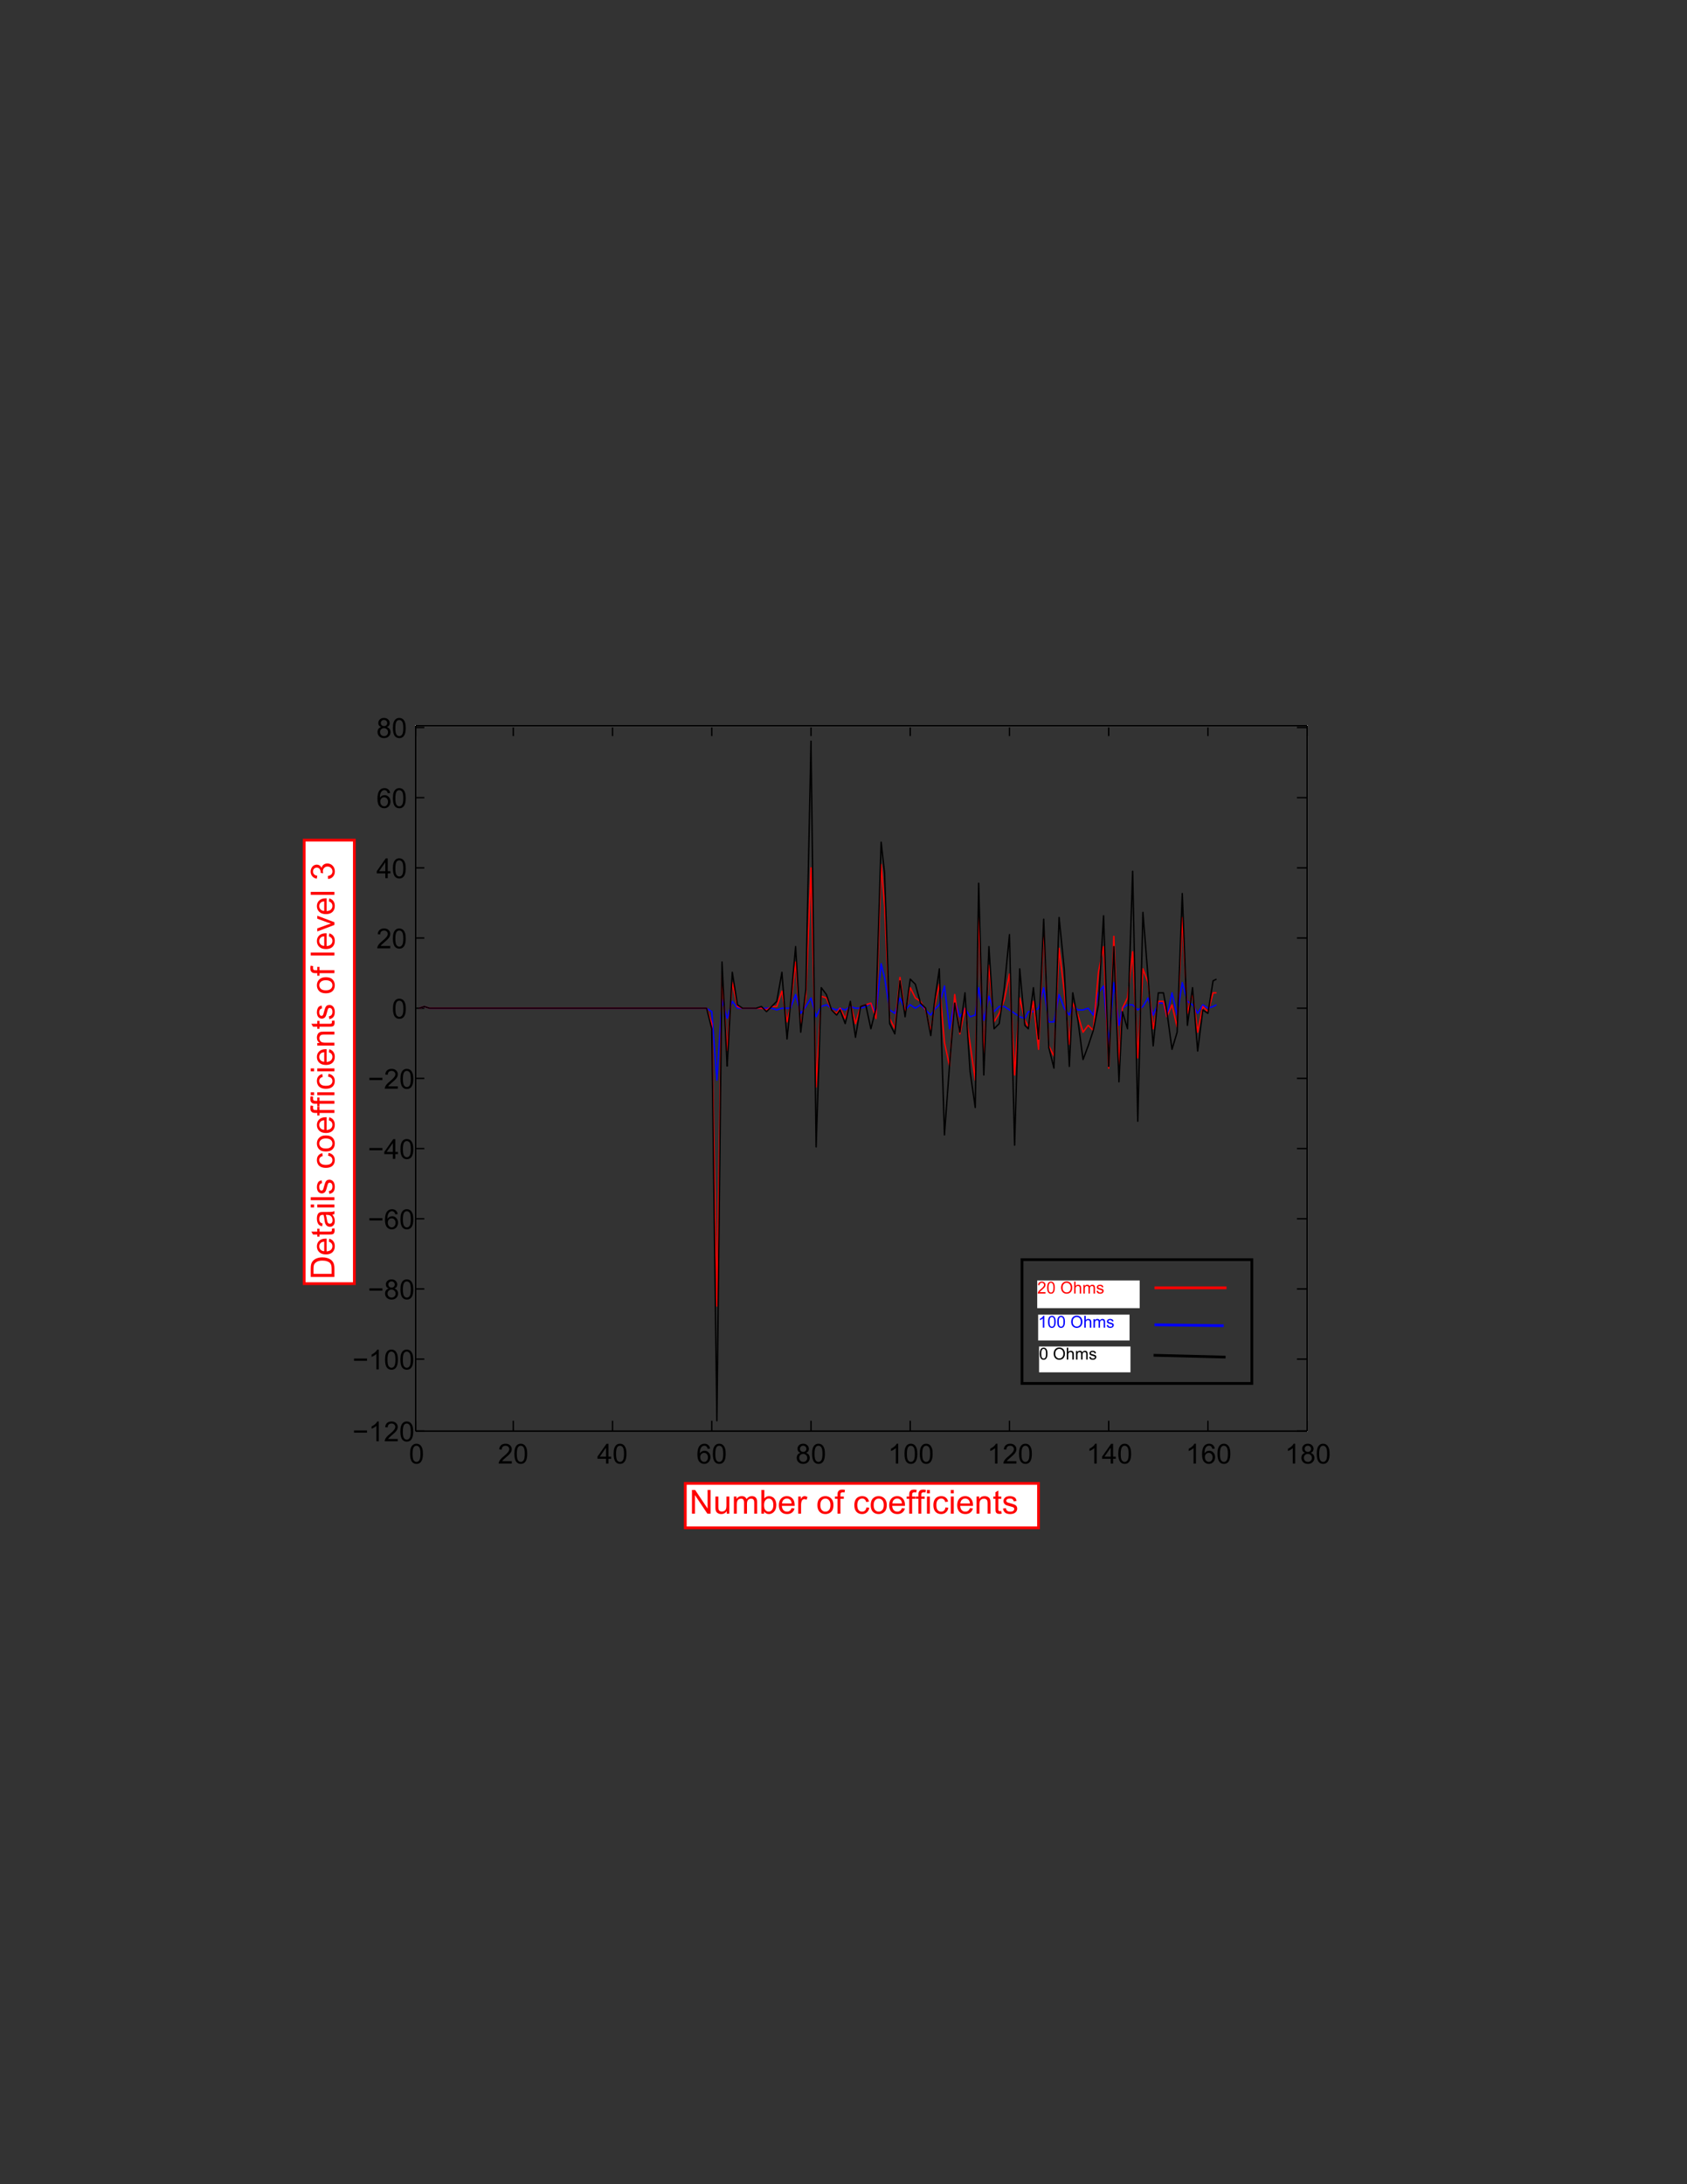<?xml version="1.0" encoding="UTF-8" standalone="no"?>
<svg
   xmlns:dc="http://purl.org/dc/elements/1.1/"
   xmlns:cc="http://creativecommons.org/ns#"
   xmlns:rdf="http://www.w3.org/1999/02/22-rdf-syntax-ns#"
   xmlns:svg="http://www.w3.org/2000/svg"
   xmlns="http://www.w3.org/2000/svg"
   xmlns:xlink="http://www.w3.org/1999/xlink"
   xmlns:sodipodi="http://sodipodi.sourceforge.net/DTD/sodipodi-0.dtd"
   xmlns:inkscape="http://www.inkscape.org/namespaces/inkscape"
   width="612pt"
   height="792pt"
   viewBox="0 0 612 792"
   version="1.1"
   id="svg4327"
   inkscape:version="0.91 r13725"
   sodipodi:docname="3.svg">
  <rect x="0" y="0" width="612" height="792" fill="#333333" stroke="none"/>
  <sodipodi:namedview
     pagecolor="#ffffff"
     bordercolor="#666666"
     borderopacity="1"
     objecttolerance="10"
     gridtolerance="10"
     guidetolerance="10"
     inkscape:pageopacity="0"
     inkscape:pageshadow="2"
     inkscape:window-width="640"
     inkscape:window-height="480"
     id="namedview5058"
     showgrid="false"
     inkscape:zoom="0.23838384"
     inkscape:cx="382.5"
     inkscape:cy="495"
     inkscape:window-x="0"
     inkscape:window-y="0"
     inkscape:window-maximized="0"
     inkscape:current-layer="svg4327" />
  <defs
     id="defs4329">
    <g
       id="g4331">
      <symbol
         overflow="visible"
         id="glyph0-0">
        <path
           style="stroke:none;"
           d="M 1.25 0 L 1.25 -6.25 L 6.25 -6.25 L 6.25 0 Z M 1.406 -0.156 L 6.094 -0.156 L 6.094 -6.094 L 1.406 -6.094 Z M 1.406 -0.156 "
           id="path4334" />
      </symbol>
      <symbol
         overflow="visible"
         id="glyph0-1">
        <path
           style="stroke:none;"
           d="M 0.422 -3.531 C 0.422 -4.375 0.504 -5.051 0.672 -5.562 C 0.848 -6.082 1.109 -6.484 1.453 -6.766 C 1.797 -7.047 2.227 -7.188 2.75 -7.188 C 3.133 -7.188 3.469 -7.109 3.75 -6.953 C 4.039 -6.797 4.281 -6.57 4.469 -6.281 C 4.664 -5.988 4.816 -5.633 4.922 -5.219 C 5.023 -4.801 5.078 -4.238 5.078 -3.531 C 5.078 -2.688 4.988 -2.004 4.812 -1.484 C 4.645 -0.973 4.391 -0.578 4.047 -0.297 C 3.703 -0.016 3.27 0.125 2.75 0.125 C 2.062 0.125 1.52 -0.125 1.125 -0.625 C 0.656 -1.219 0.422 -2.188 0.422 -3.531 Z M 1.312 -3.531 C 1.312 -2.352 1.445 -1.566 1.719 -1.172 C 2 -0.785 2.344 -0.594 2.75 -0.594 C 3.156 -0.594 3.492 -0.785 3.766 -1.172 C 4.047 -1.566 4.188 -2.352 4.188 -3.531 C 4.188 -4.707 4.047 -5.488 3.766 -5.875 C 3.492 -6.258 3.148 -6.453 2.734 -6.453 C 2.336 -6.453 2.016 -6.285 1.766 -5.953 C 1.461 -5.516 1.312 -4.707 1.312 -3.531 Z M 1.312 -3.531 "
           id="path4337" />
      </symbol>
      <symbol
         overflow="visible"
         id="glyph0-2">
        <path
           style="stroke:none;"
           d="M 5.031 -0.844 L 5.031 0 L 0.297 0 C 0.297 -0.207 0.332 -0.41 0.406 -0.609 C 0.531 -0.93 0.723 -1.25 0.984 -1.562 C 1.242 -1.875 1.629 -2.234 2.141 -2.641 C 2.91 -3.285 3.43 -3.789 3.703 -4.156 C 3.984 -4.531 4.125 -4.883 4.125 -5.219 C 4.125 -5.57 4 -5.863 3.75 -6.094 C 3.5 -6.332 3.176 -6.453 2.781 -6.453 C 2.352 -6.453 2.008 -6.328 1.75 -6.078 C 1.5 -5.828 1.375 -5.477 1.375 -5.031 L 0.469 -5.125 C 0.531 -5.789 0.758 -6.301 1.156 -6.656 C 1.562 -7.008 2.109 -7.188 2.797 -7.188 C 3.484 -7.188 4.023 -6.992 4.422 -6.609 C 4.828 -6.234 5.031 -5.766 5.031 -5.203 C 5.031 -4.91 4.969 -4.625 4.844 -4.344 C 4.727 -4.07 4.535 -3.781 4.266 -3.469 C 3.992 -3.164 3.539 -2.75 2.906 -2.219 C 2.383 -1.781 2.047 -1.477 1.891 -1.312 C 1.742 -1.156 1.625 -1 1.531 -0.844 Z M 5.031 -0.844 "
           id="path4340" />
      </symbol>
      <symbol
         overflow="visible"
         id="glyph0-3">
        <path
           style="stroke:none;"
           d="M 3.234 0 L 3.234 -1.719 L 0.125 -1.719 L 0.125 -2.516 L 3.391 -7.156 L 4.109 -7.156 L 4.109 -2.516 L 5.078 -2.516 L 5.078 -1.719 L 4.109 -1.719 L 4.109 0 Z M 3.234 -2.516 L 3.234 -5.75 L 0.984 -2.516 Z M 3.234 -2.516 "
           id="path4343" />
      </symbol>
      <symbol
         overflow="visible"
         id="glyph0-4">
        <path
           style="stroke:none;"
           d="M 4.969 -5.406 L 4.109 -5.344 C 4.023 -5.688 3.91 -5.938 3.766 -6.094 C 3.523 -6.344 3.234 -6.469 2.891 -6.469 C 2.609 -6.469 2.363 -6.391 2.156 -6.234 C 1.875 -6.023 1.656 -5.727 1.5 -5.344 C 1.344 -4.957 1.258 -4.406 1.25 -3.688 C 1.457 -4.008 1.711 -4.25 2.016 -4.406 C 2.328 -4.562 2.648 -4.641 2.984 -4.641 C 3.578 -4.641 4.078 -4.422 4.484 -3.984 C 4.898 -3.555 5.109 -3.004 5.109 -2.328 C 5.109 -1.879 5.008 -1.461 4.812 -1.078 C 4.613 -0.691 4.344 -0.395 4 -0.188 C 3.664 0.02 3.285 0.125 2.859 0.125 C 2.129 0.125 1.531 -0.145 1.062 -0.688 C 0.602 -1.227 0.375 -2.113 0.375 -3.344 C 0.375 -4.727 0.629 -5.738 1.141 -6.375 C 1.586 -6.914 2.188 -7.188 2.938 -7.188 C 3.508 -7.188 3.973 -7.023 4.328 -6.703 C 4.691 -6.391 4.906 -5.957 4.969 -5.406 Z M 1.391 -2.312 C 1.391 -2.008 1.453 -1.719 1.578 -1.438 C 1.703 -1.164 1.879 -0.957 2.109 -0.812 C 2.348 -0.664 2.594 -0.594 2.844 -0.594 C 3.219 -0.594 3.535 -0.742 3.797 -1.047 C 4.066 -1.348 4.203 -1.754 4.203 -2.266 C 4.203 -2.766 4.066 -3.156 3.797 -3.438 C 3.535 -3.727 3.207 -3.875 2.812 -3.875 C 2.414 -3.875 2.078 -3.727 1.797 -3.438 C 1.523 -3.156 1.391 -2.781 1.391 -2.312 Z M 1.391 -2.312 "
           id="path4346" />
      </symbol>
      <symbol
         overflow="visible"
         id="glyph0-5">
        <path
           style="stroke:none;"
           d="M 1.766 -3.875 C 1.398 -4.008 1.129 -4.203 0.953 -4.453 C 0.773 -4.703 0.688 -5 0.688 -5.344 C 0.688 -5.863 0.875 -6.301 1.25 -6.656 C 1.625 -7.008 2.125 -7.188 2.75 -7.188 C 3.375 -7.188 3.875 -7.004 4.25 -6.641 C 4.633 -6.273 4.828 -5.832 4.828 -5.312 C 4.828 -4.977 4.738 -4.688 4.562 -4.438 C 4.395 -4.195 4.133 -4.008 3.781 -3.875 C 4.219 -3.738 4.551 -3.508 4.781 -3.188 C 5.008 -2.863 5.125 -2.484 5.125 -2.047 C 5.125 -1.43 4.906 -0.914 4.469 -0.5 C 4.039 -0.082 3.473 0.125 2.766 0.125 C 2.055 0.125 1.484 -0.082 1.047 -0.5 C 0.617 -0.926 0.406 -1.453 0.406 -2.078 C 0.406 -2.535 0.52 -2.922 0.75 -3.234 C 0.988 -3.555 1.328 -3.77 1.766 -3.875 Z M 1.594 -5.375 C 1.594 -5.031 1.703 -4.75 1.922 -4.531 C 2.141 -4.32 2.422 -4.219 2.766 -4.219 C 3.109 -4.219 3.383 -4.32 3.594 -4.531 C 3.812 -4.75 3.922 -5.016 3.922 -5.328 C 3.922 -5.648 3.805 -5.922 3.578 -6.141 C 3.359 -6.359 3.086 -6.469 2.766 -6.469 C 2.422 -6.469 2.141 -6.359 1.922 -6.141 C 1.703 -5.93 1.594 -5.676 1.594 -5.375 Z M 1.312 -2.062 C 1.312 -1.812 1.367 -1.566 1.484 -1.328 C 1.609 -1.098 1.785 -0.914 2.016 -0.781 C 2.254 -0.656 2.508 -0.594 2.781 -0.594 C 3.195 -0.594 3.539 -0.727 3.812 -1 C 4.082 -1.27 4.219 -1.613 4.219 -2.031 C 4.219 -2.457 4.078 -2.805 3.797 -3.078 C 3.516 -3.359 3.164 -3.5 2.75 -3.5 C 2.332 -3.5 1.988 -3.363 1.719 -3.094 C 1.445 -2.82 1.312 -2.477 1.312 -2.062 Z M 1.312 -2.062 "
           id="path4349" />
      </symbol>
      <symbol
         overflow="visible"
         id="glyph0-6">
        <path
           style="stroke:none;"
           d="M 3.719 0 L 2.844 0 L 2.844 -5.594 C 2.633 -5.395 2.359 -5.191 2.016 -4.984 C 1.672 -4.785 1.363 -4.641 1.094 -4.547 L 1.094 -5.391 C 1.582 -5.617 2.008 -5.895 2.375 -6.219 C 2.75 -6.551 3.008 -6.875 3.156 -7.188 L 3.719 -7.188 Z M 3.719 0 "
           id="path4352" />
      </symbol>
      <symbol
         overflow="visible"
         id="glyph0-7">
        <path
           style="stroke:none;"
           d="M 5.281 -3.125 L 0.562 -3.125 L 0.562 -3.938 L 5.281 -3.938 Z M 5.281 -3.125 "
           id="path4355" />
      </symbol>
      <symbol
         overflow="visible"
         id="glyph1-0">
        <path
           style="stroke:none;"
           d="M 1.5 0 L 1.5 -7.5 L 7.5 -7.5 L 7.5 0 Z M 1.688 -0.188 L 7.312 -0.188 L 7.312 -7.312 L 1.688 -7.312 Z M 1.688 -0.188 "
           id="path4358" />
      </symbol>
      <symbol
         overflow="visible"
         id="glyph1-1">
        <path
           style="stroke:none;"
           d="M 0.922 0 L 0.922 -8.594 L 2.078 -8.594 L 6.594 -1.844 L 6.594 -8.594 L 7.688 -8.594 L 7.688 0 L 6.516 0 L 2 -6.75 L 2 0 Z M 0.922 0 "
           id="path4361" />
      </symbol>
      <symbol
         overflow="visible"
         id="glyph1-2">
        <path
           style="stroke:none;"
           d="M 4.875 0 L 4.875 -0.922 C 4.383 -0.211 3.723 0.141 2.891 0.141 C 2.523 0.141 2.18 0.07 1.859 -0.062 C 1.547 -0.207 1.312 -0.383 1.156 -0.594 C 1 -0.812 0.891 -1.078 0.828 -1.391 C 0.785 -1.586 0.766 -1.914 0.766 -2.375 L 0.766 -6.219 L 1.828 -6.219 L 1.828 -2.766 C 1.828 -2.223 1.848 -1.852 1.891 -1.656 C 1.953 -1.383 2.086 -1.164 2.297 -1 C 2.516 -0.844 2.785 -0.766 3.109 -0.766 C 3.422 -0.766 3.711 -0.844 3.984 -1 C 4.266 -1.164 4.461 -1.391 4.578 -1.672 C 4.703 -1.953 4.766 -2.359 4.766 -2.891 L 4.766 -6.219 L 5.812 -6.219 L 5.812 0 Z M 4.875 0 "
           id="path4364" />
      </symbol>
      <symbol
         overflow="visible"
         id="glyph1-3">
        <path
           style="stroke:none;"
           d="M 0.797 0 L 0.797 -6.219 L 1.734 -6.219 L 1.734 -5.344 C 1.93 -5.656 2.191 -5.898 2.516 -6.078 C 2.836 -6.266 3.207 -6.359 3.625 -6.359 C 4.082 -6.359 4.457 -6.266 4.75 -6.078 C 5.051 -5.891 5.258 -5.625 5.375 -5.281 C 5.875 -6 6.516 -6.359 7.297 -6.359 C 7.922 -6.359 8.395 -6.188 8.719 -5.844 C 9.051 -5.508 9.219 -4.984 9.219 -4.266 L 9.219 0 L 8.172 0 L 8.172 -3.922 C 8.172 -4.336 8.133 -4.641 8.062 -4.828 C 8 -5.016 7.879 -5.164 7.703 -5.281 C 7.523 -5.395 7.312 -5.453 7.062 -5.453 C 6.625 -5.453 6.258 -5.305 5.969 -5.016 C 5.688 -4.723 5.547 -4.254 5.547 -3.609 L 5.547 0 L 4.484 0 L 4.484 -4.047 C 4.484 -4.516 4.395 -4.863 4.219 -5.094 C 4.051 -5.332 3.773 -5.453 3.391 -5.453 C 3.086 -5.453 2.812 -5.375 2.562 -5.219 C 2.312 -5.062 2.129 -4.832 2.016 -4.531 C 1.898 -4.227 1.844 -3.797 1.844 -3.234 L 1.844 0 Z M 0.797 0 "
           id="path4367" />
      </symbol>
      <symbol
         overflow="visible"
         id="glyph1-4">
        <path
           style="stroke:none;"
           d="M 1.766 0 L 0.781 0 L 0.781 -8.594 L 1.844 -8.594 L 1.844 -5.531 C 2.289 -6.082 2.859 -6.359 3.547 -6.359 C 3.93 -6.359 4.289 -6.281 4.625 -6.125 C 4.969 -5.977 5.25 -5.766 5.469 -5.484 C 5.695 -5.203 5.875 -4.863 6 -4.469 C 6.125 -4.07 6.188 -3.648 6.188 -3.203 C 6.188 -2.141 5.922 -1.316 5.391 -0.734 C 4.859 -0.148 4.227 0.141 3.5 0.141 C 2.758 0.141 2.18 -0.164 1.766 -0.781 Z M 1.75 -3.156 C 1.75 -2.414 1.852 -1.879 2.062 -1.547 C 2.395 -1.004 2.844 -0.734 3.406 -0.734 C 3.863 -0.734 4.258 -0.93 4.594 -1.328 C 4.938 -1.723 5.109 -2.32 5.109 -3.125 C 5.109 -3.938 4.945 -4.535 4.625 -4.922 C 4.301 -5.305 3.91 -5.5 3.453 -5.5 C 2.992 -5.5 2.594 -5.297 2.25 -4.891 C 1.914 -4.492 1.75 -3.914 1.75 -3.156 Z M 1.75 -3.156 "
           id="path4370" />
      </symbol>
      <symbol
         overflow="visible"
         id="glyph1-5">
        <path
           style="stroke:none;"
           d="M 5.047 -2 L 6.141 -1.875 C 5.973 -1.238 5.656 -0.742 5.188 -0.391 C 4.719 -0.035 4.125 0.141 3.406 0.141 C 2.5 0.141 1.773 -0.141 1.234 -0.703 C 0.703 -1.266 0.438 -2.051 0.438 -3.062 C 0.438 -4.102 0.707 -4.91 1.25 -5.484 C 1.789 -6.066 2.488 -6.359 3.344 -6.359 C 4.176 -6.359 4.852 -6.078 5.375 -5.516 C 5.906 -4.953 6.172 -4.156 6.172 -3.125 C 6.172 -3.062 6.172 -2.969 6.172 -2.844 L 1.531 -2.844 C 1.57 -2.156 1.766 -1.629 2.109 -1.266 C 2.453 -0.91 2.883 -0.734 3.406 -0.734 C 3.789 -0.734 4.117 -0.832 4.391 -1.031 C 4.672 -1.238 4.891 -1.562 5.047 -2 Z M 1.594 -3.703 L 5.062 -3.703 C 5.02 -4.234 4.891 -4.629 4.672 -4.891 C 4.328 -5.297 3.891 -5.5 3.359 -5.5 C 2.867 -5.5 2.457 -5.336 2.125 -5.016 C 1.801 -4.691 1.625 -4.254 1.594 -3.703 Z M 1.594 -3.703 "
           id="path4373" />
      </symbol>
      <symbol
         overflow="visible"
         id="glyph1-6">
        <path
           style="stroke:none;"
           d="M 0.781 0 L 0.781 -6.219 L 1.734 -6.219 L 1.734 -5.281 C 1.973 -5.719 2.191 -6.004 2.391 -6.141 C 2.598 -6.285 2.828 -6.359 3.078 -6.359 C 3.43 -6.359 3.789 -6.25 4.156 -6.031 L 3.797 -5.047 C 3.535 -5.203 3.281 -5.281 3.031 -5.281 C 2.789 -5.281 2.578 -5.207 2.391 -5.062 C 2.211 -4.926 2.086 -4.734 2.016 -4.484 C 1.891 -4.109 1.828 -3.703 1.828 -3.266 L 1.828 0 Z M 0.781 0 "
           id="path4376" />
      </symbol>
      <symbol
         overflow="visible"
         id="glyph1-7">
        <path
           style="stroke:none;"
           d=""
           id="path4379" />
      </symbol>
      <symbol
         overflow="visible"
         id="glyph1-8">
        <path
           style="stroke:none;"
           d="M 0.406 -3.109 C 0.406 -4.266 0.723 -5.117 1.359 -5.672 C 1.891 -6.129 2.539 -6.359 3.312 -6.359 C 4.164 -6.359 4.863 -6.078 5.406 -5.516 C 5.957 -4.961 6.234 -4.191 6.234 -3.203 C 6.234 -2.398 6.113 -1.77 5.875 -1.312 C 5.633 -0.852 5.281 -0.492 4.812 -0.234 C 4.352 0.016 3.852 0.141 3.312 0.141 C 2.445 0.141 1.742 -0.133 1.203 -0.688 C 0.672 -1.25 0.406 -2.055 0.406 -3.109 Z M 1.484 -3.109 C 1.484 -2.316 1.656 -1.723 2 -1.328 C 2.352 -0.93 2.789 -0.734 3.312 -0.734 C 3.844 -0.734 4.281 -0.93 4.625 -1.328 C 4.969 -1.723 5.141 -2.328 5.141 -3.141 C 5.141 -3.91 4.961 -4.492 4.609 -4.891 C 4.266 -5.285 3.832 -5.484 3.312 -5.484 C 2.789 -5.484 2.352 -5.285 2 -4.891 C 1.656 -4.504 1.484 -3.91 1.484 -3.109 Z M 1.484 -3.109 "
           id="path4382" />
      </symbol>
      <symbol
         overflow="visible"
         id="glyph1-9">
        <path
           style="stroke:none;"
           d="M 1.047 0 L 1.047 -5.406 L 0.109 -5.406 L 0.109 -6.219 L 1.047 -6.219 L 1.047 -6.891 C 1.047 -7.305 1.082 -7.613 1.156 -7.812 C 1.258 -8.094 1.438 -8.316 1.688 -8.484 C 1.945 -8.648 2.305 -8.734 2.766 -8.734 C 3.066 -8.734 3.395 -8.695 3.75 -8.625 L 3.594 -7.719 C 3.375 -7.75 3.164 -7.766 2.969 -7.766 C 2.645 -7.766 2.414 -7.695 2.281 -7.562 C 2.156 -7.426 2.094 -7.172 2.094 -6.797 L 2.094 -6.219 L 3.312 -6.219 L 3.312 -5.406 L 2.094 -5.406 L 2.094 0 Z M 1.047 0 "
           id="path4385" />
      </symbol>
      <symbol
         overflow="visible"
         id="glyph1-10">
        <path
           style="stroke:none;"
           d="M 4.859 -2.281 L 5.891 -2.141 C 5.773 -1.43 5.484 -0.875 5.016 -0.469 C 4.547 -0.062 3.973 0.141 3.297 0.141 C 2.441 0.141 1.754 -0.133 1.234 -0.688 C 0.723 -1.25 0.469 -2.051 0.469 -3.094 C 0.469 -3.758 0.578 -4.344 0.797 -4.844 C 1.023 -5.352 1.363 -5.734 1.812 -5.984 C 2.27 -6.234 2.77 -6.359 3.312 -6.359 C 3.977 -6.359 4.523 -6.188 4.953 -5.844 C 5.391 -5.508 5.672 -5.023 5.797 -4.391 L 4.766 -4.234 C 4.672 -4.648 4.5 -4.961 4.25 -5.172 C 4 -5.391 3.695 -5.5 3.344 -5.5 C 2.812 -5.5 2.379 -5.305 2.047 -4.922 C 1.711 -4.547 1.547 -3.945 1.547 -3.125 C 1.547 -2.281 1.707 -1.672 2.031 -1.297 C 2.352 -0.922 2.77 -0.734 3.281 -0.734 C 3.695 -0.734 4.039 -0.859 4.312 -1.109 C 4.594 -1.359 4.773 -1.75 4.859 -2.281 Z M 4.859 -2.281 "
           id="path4388" />
      </symbol>
      <symbol
         overflow="visible"
         id="glyph1-11">
        <path
           style="stroke:none;"
           d="M 0.797 -7.375 L 0.797 -8.594 L 1.859 -8.594 L 1.859 -7.375 Z M 0.797 0 L 0.797 -6.219 L 1.859 -6.219 L 1.859 0 Z M 0.797 0 "
           id="path4391" />
      </symbol>
      <symbol
         overflow="visible"
         id="glyph1-12">
        <path
           style="stroke:none;"
           d="M 0.797 0 L 0.797 -6.219 L 1.734 -6.219 L 1.734 -5.344 C 2.191 -6.02 2.852 -6.359 3.719 -6.359 C 4.094 -6.359 4.438 -6.289 4.75 -6.156 C 5.07 -6.02 5.312 -5.844 5.469 -5.625 C 5.625 -5.406 5.734 -5.148 5.797 -4.859 C 5.828 -4.66 5.844 -4.316 5.844 -3.828 L 5.844 0 L 4.797 0 L 4.797 -3.781 C 4.797 -4.219 4.754 -4.539 4.672 -4.75 C 4.586 -4.957 4.441 -5.125 4.234 -5.25 C 4.023 -5.383 3.781 -5.453 3.5 -5.453 C 3.051 -5.453 2.66 -5.305 2.328 -5.016 C 2.004 -4.734 1.844 -4.195 1.844 -3.406 L 1.844 0 Z M 0.797 0 "
           id="path4394" />
      </symbol>
      <symbol
         overflow="visible"
         id="glyph1-13">
        <path
           style="stroke:none;"
           d="M 3.094 -0.938 L 3.25 -0.016 C 2.945 0.047 2.68 0.078 2.453 0.078 C 2.066 0.078 1.77 0.02 1.562 -0.094 C 1.352 -0.219 1.203 -0.379 1.109 -0.578 C 1.023 -0.773 0.984 -1.191 0.984 -1.828 L 0.984 -5.406 L 0.219 -5.406 L 0.219 -6.219 L 0.984 -6.219 L 0.984 -7.766 L 2.031 -8.391 L 2.031 -6.219 L 3.094 -6.219 L 3.094 -5.406 L 2.031 -5.406 L 2.031 -1.766 C 2.031 -1.461 2.047 -1.27 2.078 -1.188 C 2.117 -1.102 2.18 -1.035 2.266 -0.984 C 2.348 -0.93 2.469 -0.906 2.625 -0.906 C 2.75 -0.906 2.906 -0.914 3.094 -0.938 Z M 3.094 -0.938 "
           id="path4397" />
      </symbol>
      <symbol
         overflow="visible"
         id="glyph1-14">
        <path
           style="stroke:none;"
           d="M 0.375 -1.859 L 1.406 -2.016 C 1.469 -1.598 1.629 -1.281 1.891 -1.062 C 2.16 -0.844 2.539 -0.734 3.031 -0.734 C 3.508 -0.734 3.863 -0.828 4.094 -1.016 C 4.332 -1.211 4.453 -1.445 4.453 -1.719 C 4.453 -1.957 4.348 -2.145 4.141 -2.281 C 3.992 -2.375 3.633 -2.492 3.062 -2.641 C 2.289 -2.836 1.754 -3.004 1.453 -3.141 C 1.16 -3.285 0.938 -3.484 0.781 -3.734 C 0.625 -3.984 0.547 -4.266 0.547 -4.578 C 0.547 -4.848 0.609 -5.102 0.734 -5.344 C 0.859 -5.582 1.031 -5.781 1.25 -5.938 C 1.414 -6.051 1.641 -6.148 1.922 -6.234 C 2.203 -6.316 2.508 -6.359 2.844 -6.359 C 3.32 -6.359 3.742 -6.285 4.109 -6.141 C 4.484 -6.004 4.758 -5.816 4.938 -5.578 C 5.113 -5.336 5.234 -5.02 5.297 -4.625 L 4.266 -4.484 C 4.223 -4.797 4.086 -5.039 3.859 -5.219 C 3.641 -5.406 3.32 -5.5 2.906 -5.5 C 2.426 -5.5 2.082 -5.414 1.875 -5.25 C 1.664 -5.094 1.562 -4.906 1.562 -4.688 C 1.562 -4.551 1.602 -4.43 1.688 -4.328 C 1.781 -4.211 1.914 -4.117 2.094 -4.047 C 2.195 -4.004 2.508 -3.914 3.031 -3.781 C 3.781 -3.57 4.301 -3.406 4.594 -3.281 C 4.883 -3.156 5.113 -2.973 5.281 -2.734 C 5.445 -2.492 5.531 -2.191 5.531 -1.828 C 5.531 -1.473 5.426 -1.141 5.219 -0.828 C 5.02 -0.523 4.727 -0.285 4.344 -0.109 C 3.957 0.055 3.52 0.141 3.031 0.141 C 2.219 0.141 1.598 -0.023 1.172 -0.359 C 0.754 -0.703 0.488 -1.203 0.375 -1.859 Z M 0.375 -1.859 "
           id="path4400" />
      </symbol>
      <symbol
         overflow="visible"
         id="glyph2-0">
        <path
           style="stroke:none;"
           d="M 0 -1.5 L -7.5 -1.5 L -7.5 -7.5 L 0 -7.5 Z M -0.188 -1.688 L -0.188 -7.312 L -7.312 -7.312 L -7.312 -1.688 Z M -0.188 -1.688 "
           id="path4403" />
      </symbol>
      <symbol
         overflow="visible"
         id="glyph2-1">
        <path
           style="stroke:none;"
           d="M 0 -0.922 L -8.594 -0.922 L -8.594 -3.891 C -8.594 -4.555 -8.551 -5.066 -8.469 -5.422 C -8.352 -5.91 -8.148 -6.328 -7.859 -6.672 C -7.473 -7.129 -6.977 -7.469 -6.375 -7.688 C -5.781 -7.914 -5.102 -8.031 -4.344 -8.031 C -3.688 -8.031 -3.109 -7.953 -2.609 -7.797 C -2.109 -7.648 -1.691 -7.457 -1.359 -7.219 C -1.023 -6.977 -0.766 -6.711 -0.578 -6.422 C -0.391 -6.141 -0.242 -5.801 -0.141 -5.406 C -0.047 -5.008 0 -4.551 0 -4.031 Z M -1.016 -2.062 L -1.016 -3.891 C -1.016 -4.461 -1.066 -4.91 -1.172 -5.234 C -1.273 -5.555 -1.426 -5.812 -1.625 -6 C -1.883 -6.27 -2.242 -6.477 -2.703 -6.625 C -3.16 -6.781 -3.711 -6.859 -4.359 -6.859 C -5.254 -6.859 -5.941 -6.707 -6.422 -6.406 C -6.91 -6.113 -7.238 -5.758 -7.406 -5.344 C -7.52 -5.031 -7.578 -4.539 -7.578 -3.875 L -7.578 -2.062 Z M -1.016 -2.062 "
           id="path4406" />
      </symbol>
      <symbol
         overflow="visible"
         id="glyph2-2">
        <path
           style="stroke:none;"
           d="M -2 -5.047 L -1.875 -6.141 C -1.238 -5.973 -0.742 -5.656 -0.391 -5.188 C -0.035 -4.719 0.141 -4.125 0.141 -3.406 C 0.141 -2.5 -0.141 -1.773 -0.703 -1.234 C -1.266 -0.703 -2.051 -0.438 -3.062 -0.438 C -4.102 -0.438 -4.91 -0.707 -5.484 -1.25 C -6.066 -1.789 -6.359 -2.488 -6.359 -3.344 C -6.359 -4.176 -6.078 -4.852 -5.516 -5.375 C -4.953 -5.906 -4.156 -6.172 -3.125 -6.172 C -3.062 -6.172 -2.969 -6.172 -2.844 -6.172 L -2.844 -1.531 C -2.156 -1.57 -1.629 -1.766 -1.266 -2.109 C -0.91 -2.453 -0.734 -2.883 -0.734 -3.406 C -0.734 -3.789 -0.832 -4.117 -1.031 -4.391 C -1.238 -4.672 -1.562 -4.891 -2 -5.047 Z M -3.703 -1.594 L -3.703 -5.062 C -4.234 -5.02 -4.629 -4.891 -4.891 -4.672 C -5.297 -4.328 -5.5 -3.891 -5.5 -3.359 C -5.5 -2.867 -5.336 -2.457 -5.016 -2.125 C -4.691 -1.801 -4.254 -1.625 -3.703 -1.594 Z M -3.703 -1.594 "
           id="path4409" />
      </symbol>
      <symbol
         overflow="visible"
         id="glyph2-3">
        <path
           style="stroke:none;"
           d="M -0.938 -3.094 L -0.016 -3.25 C 0.047 -2.945 0.078 -2.68 0.078 -2.453 C 0.078 -2.066 0.02 -1.77 -0.094 -1.562 C -0.219 -1.352 -0.379 -1.203 -0.578 -1.109 C -0.773 -1.023 -1.191 -0.984 -1.828 -0.984 L -5.406 -0.984 L -5.406 -0.219 L -6.219 -0.219 L -6.219 -0.984 L -7.766 -0.984 L -8.391 -2.031 L -6.219 -2.031 L -6.219 -3.094 L -5.406 -3.094 L -5.406 -2.031 L -1.766 -2.031 C -1.461 -2.031 -1.27 -2.047 -1.188 -2.078 C -1.102 -2.117 -1.035 -2.18 -0.984 -2.266 C -0.93 -2.348 -0.906 -2.469 -0.906 -2.625 C -0.906 -2.75 -0.914 -2.906 -0.938 -3.094 Z M -0.938 -3.094 "
           id="path4412" />
      </symbol>
      <symbol
         overflow="visible"
         id="glyph2-4">
        <path
           style="stroke:none;"
           d="M -0.766 -4.859 C -0.43 -4.461 -0.195 -4.082 -0.062 -3.719 C 0.07 -3.363 0.141 -2.977 0.141 -2.562 C 0.141 -1.875 -0.023 -1.348 -0.359 -0.984 C -0.691 -0.617 -1.117 -0.438 -1.641 -0.438 C -1.941 -0.438 -2.219 -0.504 -2.469 -0.641 C -2.727 -0.773 -2.93 -0.957 -3.078 -1.188 C -3.234 -1.414 -3.348 -1.672 -3.422 -1.953 C -3.484 -2.148 -3.539 -2.461 -3.594 -2.891 C -3.688 -3.734 -3.805 -4.359 -3.953 -4.766 C -4.098 -4.766 -4.188 -4.766 -4.219 -4.766 C -4.656 -4.766 -4.961 -4.664 -5.141 -4.469 C -5.367 -4.195 -5.484 -3.797 -5.484 -3.266 C -5.484 -2.773 -5.395 -2.41 -5.219 -2.172 C -5.051 -1.93 -4.75 -1.754 -4.312 -1.641 L -4.453 -0.609 C -4.891 -0.703 -5.242 -0.859 -5.516 -1.078 C -5.785 -1.297 -5.992 -1.609 -6.141 -2.016 C -6.285 -2.422 -6.359 -2.891 -6.359 -3.422 C -6.359 -3.953 -6.297 -4.383 -6.172 -4.719 C -6.047 -5.051 -5.891 -5.297 -5.703 -5.453 C -5.516 -5.609 -5.273 -5.719 -4.984 -5.781 C -4.805 -5.812 -4.484 -5.828 -4.016 -5.828 L -2.609 -5.828 C -1.629 -5.828 -1.008 -5.848 -0.75 -5.891 C -0.488 -5.941 -0.238 -6.035 0 -6.172 L 0 -5.062 C -0.219 -4.957 -0.473 -4.891 -0.766 -4.859 Z M -3.125 -4.766 C -2.969 -4.379 -2.832 -3.805 -2.719 -3.047 C -2.656 -2.609 -2.582 -2.301 -2.5 -2.125 C -2.426 -1.945 -2.316 -1.805 -2.172 -1.703 C -2.023 -1.609 -1.859 -1.562 -1.672 -1.562 C -1.391 -1.562 -1.156 -1.664 -0.969 -1.875 C -0.781 -2.094 -0.688 -2.406 -0.688 -2.812 C -0.688 -3.219 -0.773 -3.578 -0.953 -3.891 C -1.129 -4.211 -1.375 -4.445 -1.688 -4.594 C -1.926 -4.707 -2.273 -4.766 -2.734 -4.766 Z M -3.125 -4.766 "
           id="path4415" />
      </symbol>
      <symbol
         overflow="visible"
         id="glyph2-5">
        <path
           style="stroke:none;"
           d="M -7.375 -0.797 L -8.594 -0.797 L -8.594 -1.859 L -7.375 -1.859 Z M 0 -0.797 L -6.219 -0.797 L -6.219 -1.859 L 0 -1.859 Z M 0 -0.797 "
           id="path4418" />
      </symbol>
      <symbol
         overflow="visible"
         id="glyph2-6">
        <path
           style="stroke:none;"
           d="M 0 -0.766 L -8.594 -0.766 L -8.594 -1.828 L 0 -1.828 Z M 0 -0.766 "
           id="path4421" />
      </symbol>
      <symbol
         overflow="visible"
         id="glyph2-7">
        <path
           style="stroke:none;"
           d="M -1.859 -0.375 L -2.016 -1.406 C -1.598 -1.469 -1.281 -1.629 -1.062 -1.891 C -0.844 -2.16 -0.734 -2.539 -0.734 -3.031 C -0.734 -3.508 -0.828 -3.863 -1.016 -4.094 C -1.211 -4.332 -1.445 -4.453 -1.719 -4.453 C -1.957 -4.453 -2.145 -4.348 -2.281 -4.141 C -2.375 -3.992 -2.492 -3.633 -2.641 -3.062 C -2.836 -2.289 -3.004 -1.754 -3.141 -1.453 C -3.285 -1.16 -3.484 -0.938 -3.734 -0.781 C -3.984 -0.625 -4.266 -0.547 -4.578 -0.547 C -4.848 -0.547 -5.102 -0.609 -5.344 -0.734 C -5.582 -0.859 -5.781 -1.031 -5.938 -1.25 C -6.051 -1.414 -6.148 -1.641 -6.234 -1.922 C -6.316 -2.203 -6.359 -2.508 -6.359 -2.844 C -6.359 -3.32 -6.285 -3.742 -6.141 -4.109 C -6.004 -4.484 -5.816 -4.758 -5.578 -4.938 C -5.336 -5.113 -5.02 -5.234 -4.625 -5.297 L -4.484 -4.266 C -4.797 -4.223 -5.039 -4.086 -5.219 -3.859 C -5.406 -3.641 -5.5 -3.32 -5.5 -2.906 C -5.5 -2.426 -5.414 -2.082 -5.25 -1.875 C -5.094 -1.664 -4.906 -1.562 -4.688 -1.562 C -4.551 -1.562 -4.43 -1.602 -4.328 -1.688 C -4.211 -1.781 -4.117 -1.914 -4.047 -2.094 C -4.004 -2.195 -3.914 -2.508 -3.781 -3.031 C -3.57 -3.781 -3.406 -4.301 -3.281 -4.594 C -3.156 -4.883 -2.973 -5.113 -2.734 -5.281 C -2.492 -5.445 -2.191 -5.531 -1.828 -5.531 C -1.473 -5.531 -1.141 -5.426 -0.828 -5.219 C -0.523 -5.02 -0.285 -4.727 -0.109 -4.344 C 0.055 -3.957 0.141 -3.52 0.141 -3.031 C 0.141 -2.219 -0.023 -1.598 -0.359 -1.172 C -0.703 -0.754 -1.203 -0.488 -1.859 -0.375 Z M -1.859 -0.375 "
           id="path4424" />
      </symbol>
      <symbol
         overflow="visible"
         id="glyph2-8">
        <path
           style="stroke:none;"
           d=""
           id="path4427" />
      </symbol>
      <symbol
         overflow="visible"
         id="glyph2-9">
        <path
           style="stroke:none;"
           d="M -2.281 -4.859 L -2.141 -5.891 C -1.43 -5.773 -0.875 -5.484 -0.469 -5.016 C -0.062 -4.547 0.141 -3.973 0.141 -3.297 C 0.141 -2.441 -0.133 -1.754 -0.688 -1.234 C -1.25 -0.723 -2.051 -0.469 -3.094 -0.469 C -3.758 -0.469 -4.344 -0.578 -4.844 -0.797 C -5.352 -1.023 -5.734 -1.363 -5.984 -1.812 C -6.234 -2.27 -6.359 -2.77 -6.359 -3.312 C -6.359 -3.977 -6.188 -4.523 -5.844 -4.953 C -5.508 -5.391 -5.023 -5.672 -4.391 -5.797 L -4.234 -4.766 C -4.648 -4.672 -4.961 -4.5 -5.172 -4.25 C -5.391 -4 -5.5 -3.695 -5.5 -3.344 C -5.5 -2.812 -5.305 -2.379 -4.922 -2.047 C -4.547 -1.711 -3.945 -1.547 -3.125 -1.547 C -2.281 -1.547 -1.672 -1.707 -1.297 -2.031 C -0.922 -2.352 -0.734 -2.77 -0.734 -3.281 C -0.734 -3.695 -0.859 -4.039 -1.109 -4.312 C -1.359 -4.594 -1.75 -4.773 -2.281 -4.859 Z M -2.281 -4.859 "
           id="path4430" />
      </symbol>
      <symbol
         overflow="visible"
         id="glyph2-10">
        <path
           style="stroke:none;"
           d="M -3.109 -0.406 C -4.266 -0.406 -5.117 -0.723 -5.672 -1.359 C -6.129 -1.891 -6.359 -2.539 -6.359 -3.312 C -6.359 -4.164 -6.078 -4.863 -5.516 -5.406 C -4.961 -5.957 -4.191 -6.234 -3.203 -6.234 C -2.398 -6.234 -1.77 -6.113 -1.312 -5.875 C -0.852 -5.633 -0.492 -5.281 -0.234 -4.812 C 0.016 -4.352 0.141 -3.852 0.141 -3.312 C 0.141 -2.445 -0.133 -1.742 -0.688 -1.203 C -1.25 -0.672 -2.055 -0.406 -3.109 -0.406 Z M -3.109 -1.484 C -2.316 -1.484 -1.723 -1.656 -1.328 -2 C -0.93 -2.352 -0.734 -2.789 -0.734 -3.312 C -0.734 -3.844 -0.93 -4.281 -1.328 -4.625 C -1.723 -4.969 -2.328 -5.141 -3.141 -5.141 C -3.91 -5.141 -4.492 -4.961 -4.891 -4.609 C -5.285 -4.266 -5.484 -3.832 -5.484 -3.312 C -5.484 -2.789 -5.285 -2.352 -4.891 -2 C -4.504 -1.656 -3.91 -1.484 -3.109 -1.484 Z M -3.109 -1.484 "
           id="path4433" />
      </symbol>
      <symbol
         overflow="visible"
         id="glyph2-11">
        <path
           style="stroke:none;"
           d="M 0 -1.047 L -5.406 -1.047 L -5.406 -0.109 L -6.219 -0.109 L -6.219 -1.047 L -6.891 -1.047 C -7.305 -1.047 -7.613 -1.082 -7.812 -1.156 C -8.094 -1.258 -8.316 -1.438 -8.484 -1.688 C -8.648 -1.945 -8.734 -2.305 -8.734 -2.766 C -8.734 -3.066 -8.695 -3.395 -8.625 -3.75 L -7.719 -3.594 C -7.75 -3.375 -7.766 -3.164 -7.766 -2.969 C -7.766 -2.645 -7.695 -2.414 -7.562 -2.281 C -7.426 -2.156 -7.172 -2.094 -6.797 -2.094 L -6.219 -2.094 L -6.219 -3.312 L -5.406 -3.312 L -5.406 -2.094 L 0 -2.094 Z M 0 -1.047 "
           id="path4436" />
      </symbol>
      <symbol
         overflow="visible"
         id="glyph2-12">
        <path
           style="stroke:none;"
           d="M 0 -0.797 L -6.219 -0.797 L -6.219 -1.734 L -5.344 -1.734 C -6.02 -2.191 -6.359 -2.852 -6.359 -3.719 C -6.359 -4.094 -6.289 -4.438 -6.156 -4.75 C -6.02 -5.07 -5.844 -5.312 -5.625 -5.469 C -5.406 -5.625 -5.148 -5.734 -4.859 -5.797 C -4.66 -5.828 -4.316 -5.844 -3.828 -5.844 L 0 -5.844 L 0 -4.797 L -3.781 -4.797 C -4.219 -4.797 -4.539 -4.754 -4.75 -4.672 C -4.957 -4.586 -5.125 -4.441 -5.25 -4.234 C -5.383 -4.023 -5.453 -3.781 -5.453 -3.5 C -5.453 -3.051 -5.305 -2.66 -5.016 -2.328 C -4.734 -2.004 -4.195 -1.844 -3.406 -1.844 L 0 -1.844 Z M 0 -0.797 "
           id="path4439" />
      </symbol>
      <symbol
         overflow="visible"
         id="glyph2-13">
        <path
           style="stroke:none;"
           d="M 0 -2.516 L -6.219 -0.156 L -6.219 -1.266 L -2.5 -2.609 C -2.094 -2.742 -1.676 -2.875 -1.25 -3 C -1.57 -3.094 -1.961 -3.223 -2.422 -3.391 L -6.219 -4.781 L -6.219 -5.859 L 0 -3.5 Z M 0 -2.516 "
           id="path4442" />
      </symbol>
      <symbol
         overflow="visible"
         id="glyph2-14">
        <path
           style="stroke:none;"
           d="M -2.266 -0.5 L -2.406 -1.562 C -1.812 -1.676 -1.379 -1.879 -1.109 -2.172 C -0.848 -2.461 -0.719 -2.816 -0.719 -3.234 C -0.719 -3.734 -0.891 -4.156 -1.234 -4.5 C -1.578 -4.844 -2.004 -5.016 -2.516 -5.016 C -2.992 -5.016 -3.391 -4.852 -3.703 -4.531 C -4.023 -4.219 -4.188 -3.816 -4.188 -3.328 C -4.188 -3.129 -4.145 -2.879 -4.062 -2.578 L -5 -2.703 C -4.988 -2.773 -4.984 -2.832 -4.984 -2.875 C -4.984 -3.32 -5.098 -3.723 -5.328 -4.078 C -5.566 -4.441 -5.93 -4.625 -6.422 -4.625 C -6.805 -4.625 -7.125 -4.492 -7.375 -4.234 C -7.633 -3.973 -7.766 -3.633 -7.766 -3.219 C -7.766 -2.812 -7.633 -2.469 -7.375 -2.188 C -7.113 -1.914 -6.727 -1.742 -6.219 -1.672 L -6.406 -0.609 C -7.102 -0.734 -7.645 -1.023 -8.031 -1.484 C -8.426 -1.941 -8.625 -2.508 -8.625 -3.188 C -8.625 -3.656 -8.52 -4.086 -8.312 -4.484 C -8.113 -4.879 -7.844 -5.18 -7.5 -5.391 C -7.156 -5.598 -6.785 -5.703 -6.391 -5.703 C -6.023 -5.703 -5.688 -5.602 -5.375 -5.406 C -5.07 -5.207 -4.832 -4.914 -4.656 -4.531 C -4.539 -5.031 -4.297 -5.422 -3.922 -5.703 C -3.555 -5.984 -3.094 -6.125 -2.531 -6.125 C -1.781 -6.125 -1.145 -5.848 -0.625 -5.297 C -0.102 -4.754 0.156 -4.066 0.156 -3.234 C 0.156 -2.484 -0.066 -1.859 -0.516 -1.359 C -0.973 -0.859 -1.555 -0.57 -2.266 -0.5 Z M -2.266 -0.5 "
           id="path4445" />
      </symbol>
      <symbol
         overflow="visible"
         id="glyph3-0">
        <path
           style="stroke:none;"
           d="M 0.75 0 L 0.75 -3.75 L 3.75 -3.75 L 3.75 0 Z M 0.844 -0.094 L 3.656 -0.094 L 3.656 -3.656 L 0.844 -3.656 Z M 0.844 -0.094 "
           id="path4448" />
      </symbol>
      <symbol
         overflow="visible"
         id="glyph3-1">
        <path
           style="stroke:none;"
           d="M 0.25 -2.125 C 0.25 -2.625 0.301 -3.031 0.406 -3.344 C 0.508 -3.656 0.664 -3.895 0.875 -4.062 C 1.082 -4.227 1.344 -4.312 1.656 -4.312 C 1.883 -4.312 2.082 -4.266 2.25 -4.172 C 2.426 -4.078 2.57 -3.941 2.688 -3.766 C 2.801 -3.598 2.891 -3.383 2.953 -3.125 C 3.016 -2.875 3.047 -2.539 3.047 -2.125 C 3.047 -1.613 2.992 -1.203 2.891 -0.891 C 2.785 -0.586 2.629 -0.348 2.422 -0.172 C 2.223 -0.004 1.969 0.078 1.656 0.078 C 1.238 0.078 0.91 -0.07 0.672 -0.375 C 0.391 -0.727 0.25 -1.312 0.25 -2.125 Z M 0.797 -2.125 C 0.797 -1.414 0.875 -0.941 1.031 -0.703 C 1.195 -0.473 1.406 -0.359 1.656 -0.359 C 1.895 -0.359 2.098 -0.473 2.266 -0.703 C 2.43 -0.941 2.516 -1.414 2.516 -2.125 C 2.516 -2.82 2.43 -3.285 2.266 -3.516 C 2.098 -3.754 1.891 -3.875 1.641 -3.875 C 1.398 -3.875 1.207 -3.77 1.062 -3.562 C 0.883 -3.301 0.797 -2.82 0.797 -2.125 Z M 0.797 -2.125 "
           id="path4451" />
      </symbol>
      <symbol
         overflow="visible"
         id="glyph3-2">
        <path
           style="stroke:none;"
           d=""
           id="path4454" />
      </symbol>
      <symbol
         overflow="visible"
         id="glyph3-3">
        <path
           style="stroke:none;"
           d="M 0.297 -2.094 C 0.297 -2.801 0.484 -3.359 0.859 -3.766 C 1.242 -4.172 1.738 -4.375 2.344 -4.375 C 2.738 -4.375 3.094 -4.273 3.406 -4.078 C 3.727 -3.891 3.973 -3.625 4.141 -3.281 C 4.305 -2.945 4.391 -2.566 4.391 -2.141 C 4.391 -1.703 4.301 -1.312 4.125 -0.969 C 3.957 -0.625 3.711 -0.363 3.391 -0.188 C 3.066 -0.008 2.719 0.078 2.344 0.078 C 1.938 0.078 1.57 -0.02 1.25 -0.219 C 0.938 -0.414 0.695 -0.68 0.531 -1.016 C 0.375 -1.359 0.297 -1.719 0.297 -2.094 Z M 0.875 -2.078 C 0.875 -1.566 1.016 -1.16 1.297 -0.859 C 1.578 -0.555 1.926 -0.406 2.344 -0.406 C 2.77 -0.406 3.117 -0.555 3.391 -0.859 C 3.672 -1.16 3.812 -1.586 3.812 -2.141 C 3.812 -2.492 3.75 -2.801 3.625 -3.062 C 3.508 -3.32 3.336 -3.52 3.109 -3.656 C 2.891 -3.801 2.633 -3.875 2.344 -3.875 C 1.945 -3.875 1.602 -3.734 1.312 -3.453 C 1.02 -3.18 0.875 -2.723 0.875 -2.078 Z M 0.875 -2.078 "
           id="path4457" />
      </symbol>
      <symbol
         overflow="visible"
         id="glyph3-4">
        <path
           style="stroke:none;"
           d="M 0.391 0 L 0.391 -4.297 L 0.922 -4.297 L 0.922 -2.75 C 1.172 -3.039 1.484 -3.188 1.859 -3.188 C 2.086 -3.188 2.285 -3.141 2.453 -3.047 C 2.617 -2.953 2.738 -2.82 2.812 -2.656 C 2.895 -2.5 2.938 -2.27 2.938 -1.969 L 2.938 0 L 2.406 0 L 2.406 -1.969 C 2.406 -2.238 2.348 -2.43 2.234 -2.547 C 2.117 -2.672 1.957 -2.734 1.75 -2.734 C 1.594 -2.734 1.441 -2.691 1.297 -2.609 C 1.16 -2.523 1.062 -2.41 1 -2.266 C 0.945 -2.129 0.922 -1.941 0.922 -1.703 L 0.922 0 Z M 0.391 0 "
           id="path4460" />
      </symbol>
      <symbol
         overflow="visible"
         id="glyph3-5">
        <path
           style="stroke:none;"
           d="M 0.391 0 L 0.391 -3.109 L 0.875 -3.109 L 0.875 -2.672 C 0.969 -2.828 1.094 -2.953 1.25 -3.047 C 1.414 -3.141 1.602 -3.188 1.812 -3.188 C 2.039 -3.188 2.227 -3.133 2.375 -3.031 C 2.52 -2.938 2.625 -2.805 2.688 -2.641 C 2.938 -3.004 3.258 -3.188 3.656 -3.188 C 3.957 -3.188 4.191 -3.098 4.359 -2.922 C 4.523 -2.754 4.609 -2.492 4.609 -2.141 L 4.609 0 L 4.094 0 L 4.094 -1.953 C 4.094 -2.172 4.07 -2.328 4.031 -2.422 C 4 -2.516 3.938 -2.586 3.844 -2.641 C 3.758 -2.691 3.656 -2.719 3.531 -2.719 C 3.312 -2.719 3.129 -2.645 2.984 -2.5 C 2.836 -2.352 2.766 -2.125 2.766 -1.812 L 2.766 0 L 2.25 0 L 2.25 -2.016 C 2.25 -2.254 2.203 -2.43 2.109 -2.547 C 2.023 -2.66 1.883 -2.719 1.688 -2.719 C 1.539 -2.719 1.406 -2.676 1.281 -2.594 C 1.156 -2.52 1.062 -2.41 1 -2.266 C 0.945 -2.117 0.922 -1.898 0.922 -1.609 L 0.922 0 Z M 0.391 0 "
           id="path4463" />
      </symbol>
      <symbol
         overflow="visible"
         id="glyph3-6">
        <path
           style="stroke:none;"
           d="M 0.188 -0.922 L 0.703 -1.016 C 0.734 -0.805 0.816 -0.645 0.953 -0.531 C 1.086 -0.414 1.273 -0.359 1.516 -0.359 C 1.754 -0.359 1.93 -0.406 2.047 -0.5 C 2.172 -0.602 2.234 -0.723 2.234 -0.859 C 2.234 -0.973 2.18 -1.066 2.078 -1.141 C 2.004 -1.18 1.82 -1.238 1.531 -1.312 C 1.145 -1.414 0.875 -1.5 0.719 -1.562 C 0.57 -1.633 0.457 -1.734 0.375 -1.859 C 0.301 -1.992 0.266 -2.133 0.266 -2.281 C 0.266 -2.426 0.297 -2.555 0.359 -2.672 C 0.43 -2.785 0.52 -2.883 0.625 -2.969 C 0.707 -3.031 0.816 -3.082 0.953 -3.125 C 1.098 -3.164 1.254 -3.188 1.422 -3.188 C 1.66 -3.188 1.875 -3.148 2.062 -3.078 C 2.25 -3.004 2.383 -2.906 2.469 -2.781 C 2.562 -2.664 2.625 -2.508 2.656 -2.312 L 2.141 -2.234 C 2.109 -2.398 2.035 -2.523 1.922 -2.609 C 1.816 -2.703 1.66 -2.75 1.453 -2.75 C 1.211 -2.75 1.039 -2.707 0.938 -2.625 C 0.832 -2.551 0.781 -2.457 0.781 -2.344 C 0.781 -2.281 0.801 -2.219 0.844 -2.156 C 0.883 -2.102 0.953 -2.055 1.047 -2.016 C 1.098 -2.004 1.254 -1.961 1.516 -1.891 C 1.891 -1.785 2.148 -1.703 2.297 -1.641 C 2.441 -1.578 2.555 -1.484 2.641 -1.359 C 2.723 -1.242 2.766 -1.098 2.766 -0.922 C 2.766 -0.742 2.711 -0.578 2.609 -0.422 C 2.516 -0.266 2.367 -0.141 2.172 -0.047 C 1.973 0.035 1.754 0.078 1.516 0.078 C 1.109 0.078 0.797 -0.004 0.578 -0.172 C 0.367 -0.348 0.238 -0.598 0.188 -0.922 Z M 0.188 -0.922 "
           id="path4466" />
      </symbol>
      <symbol
         overflow="visible"
         id="glyph4-0">
        <path
           style="stroke:none;"
           d="M 0.75 0 L 0.75 -3.75 L 3.75 -3.75 L 3.75 0 Z M 0.844 -0.094 L 3.656 -0.094 L 3.656 -3.656 L 0.844 -3.656 Z M 0.844 -0.094 "
           id="path4469" />
      </symbol>
      <symbol
         overflow="visible"
         id="glyph4-1">
        <path
           style="stroke:none;"
           d="M 2.234 0 L 1.703 0 L 1.703 -3.359 C 1.578 -3.234 1.41 -3.109 1.203 -2.984 C 1.004 -2.867 0.82 -2.781 0.656 -2.719 L 0.656 -3.234 C 0.945 -3.367 1.203 -3.535 1.422 -3.734 C 1.648 -3.93 1.805 -4.125 1.891 -4.312 L 2.234 -4.312 Z M 2.234 0 "
           id="path4472" />
      </symbol>
      <symbol
         overflow="visible"
         id="glyph4-2">
        <path
           style="stroke:none;"
           d="M 0.25 -2.125 C 0.25 -2.625 0.301 -3.031 0.406 -3.344 C 0.508 -3.656 0.664 -3.895 0.875 -4.062 C 1.082 -4.227 1.344 -4.312 1.656 -4.312 C 1.883 -4.312 2.082 -4.266 2.25 -4.172 C 2.426 -4.078 2.57 -3.941 2.688 -3.766 C 2.801 -3.598 2.891 -3.383 2.953 -3.125 C 3.016 -2.875 3.047 -2.539 3.047 -2.125 C 3.047 -1.613 2.992 -1.203 2.891 -0.891 C 2.785 -0.586 2.629 -0.348 2.422 -0.172 C 2.223 -0.004 1.969 0.078 1.656 0.078 C 1.238 0.078 0.91 -0.07 0.672 -0.375 C 0.391 -0.727 0.25 -1.312 0.25 -2.125 Z M 0.797 -2.125 C 0.797 -1.414 0.875 -0.941 1.031 -0.703 C 1.195 -0.473 1.406 -0.359 1.656 -0.359 C 1.895 -0.359 2.098 -0.473 2.266 -0.703 C 2.43 -0.941 2.516 -1.414 2.516 -2.125 C 2.516 -2.82 2.43 -3.285 2.266 -3.516 C 2.098 -3.754 1.891 -3.875 1.641 -3.875 C 1.398 -3.875 1.207 -3.77 1.062 -3.562 C 0.883 -3.301 0.797 -2.82 0.797 -2.125 Z M 0.797 -2.125 "
           id="path4475" />
      </symbol>
      <symbol
         overflow="visible"
         id="glyph4-3">
        <path
           style="stroke:none;"
           d=""
           id="path4478" />
      </symbol>
      <symbol
         overflow="visible"
         id="glyph4-4">
        <path
           style="stroke:none;"
           d="M 0.297 -2.094 C 0.297 -2.801 0.484 -3.359 0.859 -3.766 C 1.242 -4.172 1.738 -4.375 2.344 -4.375 C 2.738 -4.375 3.094 -4.273 3.406 -4.078 C 3.727 -3.891 3.973 -3.625 4.141 -3.281 C 4.305 -2.945 4.391 -2.566 4.391 -2.141 C 4.391 -1.703 4.301 -1.312 4.125 -0.969 C 3.957 -0.625 3.711 -0.363 3.391 -0.188 C 3.066 -0.008 2.719 0.078 2.344 0.078 C 1.938 0.078 1.57 -0.02 1.25 -0.219 C 0.938 -0.414 0.695 -0.68 0.531 -1.016 C 0.375 -1.359 0.297 -1.719 0.297 -2.094 Z M 0.875 -2.078 C 0.875 -1.566 1.016 -1.16 1.297 -0.859 C 1.578 -0.555 1.926 -0.406 2.344 -0.406 C 2.77 -0.406 3.117 -0.555 3.391 -0.859 C 3.672 -1.16 3.812 -1.586 3.812 -2.141 C 3.812 -2.492 3.75 -2.801 3.625 -3.062 C 3.508 -3.32 3.336 -3.52 3.109 -3.656 C 2.891 -3.801 2.633 -3.875 2.344 -3.875 C 1.945 -3.875 1.602 -3.734 1.312 -3.453 C 1.02 -3.18 0.875 -2.723 0.875 -2.078 Z M 0.875 -2.078 "
           id="path4481" />
      </symbol>
      <symbol
         overflow="visible"
         id="glyph4-5">
        <path
           style="stroke:none;"
           d="M 0.391 0 L 0.391 -4.297 L 0.922 -4.297 L 0.922 -2.75 C 1.172 -3.039 1.484 -3.188 1.859 -3.188 C 2.086 -3.188 2.285 -3.141 2.453 -3.047 C 2.617 -2.953 2.738 -2.82 2.812 -2.656 C 2.895 -2.5 2.938 -2.27 2.938 -1.969 L 2.938 0 L 2.406 0 L 2.406 -1.969 C 2.406 -2.238 2.348 -2.43 2.234 -2.547 C 2.117 -2.672 1.957 -2.734 1.75 -2.734 C 1.594 -2.734 1.441 -2.691 1.297 -2.609 C 1.16 -2.523 1.062 -2.41 1 -2.266 C 0.945 -2.129 0.922 -1.941 0.922 -1.703 L 0.922 0 Z M 0.391 0 "
           id="path4484" />
      </symbol>
      <symbol
         overflow="visible"
         id="glyph4-6">
        <path
           style="stroke:none;"
           d="M 0.391 0 L 0.391 -3.109 L 0.875 -3.109 L 0.875 -2.672 C 0.969 -2.828 1.094 -2.953 1.25 -3.047 C 1.414 -3.141 1.602 -3.188 1.812 -3.188 C 2.039 -3.188 2.227 -3.133 2.375 -3.031 C 2.52 -2.938 2.625 -2.805 2.688 -2.641 C 2.938 -3.004 3.258 -3.188 3.656 -3.188 C 3.957 -3.188 4.191 -3.098 4.359 -2.922 C 4.523 -2.754 4.609 -2.492 4.609 -2.141 L 4.609 0 L 4.094 0 L 4.094 -1.953 C 4.094 -2.172 4.07 -2.328 4.031 -2.422 C 4 -2.516 3.938 -2.586 3.844 -2.641 C 3.758 -2.691 3.656 -2.719 3.531 -2.719 C 3.312 -2.719 3.129 -2.645 2.984 -2.5 C 2.836 -2.352 2.766 -2.125 2.766 -1.812 L 2.766 0 L 2.25 0 L 2.25 -2.016 C 2.25 -2.254 2.203 -2.43 2.109 -2.547 C 2.023 -2.66 1.883 -2.719 1.688 -2.719 C 1.539 -2.719 1.406 -2.676 1.281 -2.594 C 1.156 -2.52 1.062 -2.41 1 -2.266 C 0.945 -2.117 0.922 -1.898 0.922 -1.609 L 0.922 0 Z M 0.391 0 "
           id="path4487" />
      </symbol>
      <symbol
         overflow="visible"
         id="glyph4-7">
        <path
           style="stroke:none;"
           d="M 0.188 -0.922 L 0.703 -1.016 C 0.734 -0.805 0.816 -0.645 0.953 -0.531 C 1.086 -0.414 1.273 -0.359 1.516 -0.359 C 1.754 -0.359 1.93 -0.406 2.047 -0.5 C 2.172 -0.602 2.234 -0.723 2.234 -0.859 C 2.234 -0.973 2.18 -1.066 2.078 -1.141 C 2.004 -1.18 1.82 -1.238 1.531 -1.312 C 1.145 -1.414 0.875 -1.5 0.719 -1.562 C 0.57 -1.633 0.457 -1.734 0.375 -1.859 C 0.301 -1.992 0.266 -2.133 0.266 -2.281 C 0.266 -2.426 0.297 -2.555 0.359 -2.672 C 0.43 -2.785 0.52 -2.883 0.625 -2.969 C 0.707 -3.031 0.816 -3.082 0.953 -3.125 C 1.098 -3.164 1.254 -3.188 1.422 -3.188 C 1.66 -3.188 1.875 -3.148 2.062 -3.078 C 2.25 -3.004 2.383 -2.906 2.469 -2.781 C 2.562 -2.664 2.625 -2.508 2.656 -2.312 L 2.141 -2.234 C 2.109 -2.398 2.035 -2.523 1.922 -2.609 C 1.816 -2.703 1.66 -2.75 1.453 -2.75 C 1.211 -2.75 1.039 -2.707 0.938 -2.625 C 0.832 -2.551 0.781 -2.457 0.781 -2.344 C 0.781 -2.281 0.801 -2.219 0.844 -2.156 C 0.883 -2.102 0.953 -2.055 1.047 -2.016 C 1.098 -2.004 1.254 -1.961 1.516 -1.891 C 1.891 -1.785 2.148 -1.703 2.297 -1.641 C 2.441 -1.578 2.555 -1.484 2.641 -1.359 C 2.723 -1.242 2.766 -1.098 2.766 -0.922 C 2.766 -0.742 2.711 -0.578 2.609 -0.422 C 2.516 -0.266 2.367 -0.141 2.172 -0.047 C 1.973 0.035 1.754 0.078 1.516 0.078 C 1.109 0.078 0.797 -0.004 0.578 -0.172 C 0.367 -0.348 0.238 -0.598 0.188 -0.922 Z M 0.188 -0.922 "
           id="path4490" />
      </symbol>
      <symbol
         overflow="visible"
         id="glyph5-0">
        <path
           style="stroke:none;"
           d="M 0.75 0 L 0.75 -3.75 L 3.75 -3.75 L 3.75 0 Z M 0.844 -0.094 L 3.656 -0.094 L 3.656 -3.656 L 0.844 -3.656 Z M 0.844 -0.094 "
           id="path4493" />
      </symbol>
      <symbol
         overflow="visible"
         id="glyph5-1">
        <path
           style="stroke:none;"
           d="M 3.016 -0.5 L 3.016 0 L 0.188 0 C 0.176 -0.125 0.195 -0.242 0.25 -0.359 C 0.32 -0.555 0.438 -0.75 0.594 -0.938 C 0.75 -1.125 0.977 -1.344 1.281 -1.594 C 1.75 -1.969 2.062 -2.266 2.219 -2.484 C 2.383 -2.711 2.469 -2.926 2.469 -3.125 C 2.469 -3.344 2.395 -3.52 2.25 -3.656 C 2.102 -3.801 1.91 -3.875 1.672 -3.875 C 1.41 -3.875 1.203 -3.797 1.047 -3.641 C 0.898 -3.492 0.828 -3.285 0.828 -3.016 L 0.281 -3.078 C 0.32 -3.473 0.461 -3.773 0.703 -3.984 C 0.941 -4.203 1.266 -4.312 1.672 -4.312 C 2.086 -4.312 2.414 -4.195 2.656 -3.969 C 2.895 -3.738 3.016 -3.457 3.016 -3.125 C 3.016 -2.945 2.977 -2.773 2.906 -2.609 C 2.832 -2.441 2.711 -2.266 2.547 -2.078 C 2.391 -1.898 2.125 -1.648 1.75 -1.328 C 1.426 -1.066 1.219 -0.891 1.125 -0.797 C 1.039 -0.703 0.973 -0.602 0.922 -0.5 Z M 3.016 -0.5 "
           id="path4496" />
      </symbol>
      <symbol
         overflow="visible"
         id="glyph5-2">
        <path
           style="stroke:none;"
           d="M 0.25 -2.125 C 0.25 -2.625 0.301 -3.031 0.406 -3.344 C 0.508 -3.656 0.664 -3.895 0.875 -4.062 C 1.082 -4.227 1.344 -4.312 1.656 -4.312 C 1.883 -4.312 2.082 -4.266 2.25 -4.172 C 2.426 -4.078 2.57 -3.941 2.688 -3.766 C 2.801 -3.598 2.891 -3.383 2.953 -3.125 C 3.016 -2.875 3.047 -2.539 3.047 -2.125 C 3.047 -1.613 2.992 -1.203 2.891 -0.891 C 2.785 -0.586 2.629 -0.348 2.422 -0.172 C 2.223 -0.004 1.969 0.078 1.656 0.078 C 1.238 0.078 0.91 -0.07 0.672 -0.375 C 0.391 -0.727 0.25 -1.312 0.25 -2.125 Z M 0.797 -2.125 C 0.797 -1.414 0.875 -0.941 1.031 -0.703 C 1.195 -0.473 1.406 -0.359 1.656 -0.359 C 1.895 -0.359 2.098 -0.473 2.266 -0.703 C 2.43 -0.941 2.516 -1.414 2.516 -2.125 C 2.516 -2.82 2.43 -3.285 2.266 -3.516 C 2.098 -3.754 1.891 -3.875 1.641 -3.875 C 1.398 -3.875 1.207 -3.77 1.062 -3.562 C 0.883 -3.301 0.797 -2.82 0.797 -2.125 Z M 0.797 -2.125 "
           id="path4499" />
      </symbol>
      <symbol
         overflow="visible"
         id="glyph5-3">
        <path
           style="stroke:none;"
           d=""
           id="path4502" />
      </symbol>
      <symbol
         overflow="visible"
         id="glyph5-4">
        <path
           style="stroke:none;"
           d="M 0.297 -2.094 C 0.297 -2.801 0.484 -3.359 0.859 -3.766 C 1.242 -4.172 1.738 -4.375 2.344 -4.375 C 2.738 -4.375 3.094 -4.273 3.406 -4.078 C 3.727 -3.891 3.973 -3.625 4.141 -3.281 C 4.305 -2.945 4.391 -2.566 4.391 -2.141 C 4.391 -1.703 4.301 -1.312 4.125 -0.969 C 3.957 -0.625 3.711 -0.363 3.391 -0.188 C 3.066 -0.008 2.719 0.078 2.344 0.078 C 1.938 0.078 1.57 -0.02 1.25 -0.219 C 0.938 -0.414 0.695 -0.68 0.531 -1.016 C 0.375 -1.359 0.297 -1.719 0.297 -2.094 Z M 0.875 -2.078 C 0.875 -1.566 1.016 -1.16 1.297 -0.859 C 1.578 -0.555 1.926 -0.406 2.344 -0.406 C 2.77 -0.406 3.117 -0.555 3.391 -0.859 C 3.672 -1.16 3.812 -1.586 3.812 -2.141 C 3.812 -2.492 3.75 -2.801 3.625 -3.062 C 3.508 -3.32 3.336 -3.52 3.109 -3.656 C 2.891 -3.801 2.633 -3.875 2.344 -3.875 C 1.945 -3.875 1.602 -3.734 1.312 -3.453 C 1.02 -3.18 0.875 -2.723 0.875 -2.078 Z M 0.875 -2.078 "
           id="path4505" />
      </symbol>
      <symbol
         overflow="visible"
         id="glyph5-5">
        <path
           style="stroke:none;"
           d="M 0.391 0 L 0.391 -4.297 L 0.922 -4.297 L 0.922 -2.75 C 1.172 -3.039 1.484 -3.188 1.859 -3.188 C 2.086 -3.188 2.285 -3.141 2.453 -3.047 C 2.617 -2.953 2.738 -2.82 2.812 -2.656 C 2.895 -2.5 2.938 -2.27 2.938 -1.969 L 2.938 0 L 2.406 0 L 2.406 -1.969 C 2.406 -2.238 2.348 -2.43 2.234 -2.547 C 2.117 -2.672 1.957 -2.734 1.75 -2.734 C 1.594 -2.734 1.441 -2.691 1.297 -2.609 C 1.16 -2.523 1.062 -2.41 1 -2.266 C 0.945 -2.129 0.922 -1.941 0.922 -1.703 L 0.922 0 Z M 0.391 0 "
           id="path4508" />
      </symbol>
      <symbol
         overflow="visible"
         id="glyph5-6">
        <path
           style="stroke:none;"
           d="M 0.391 0 L 0.391 -3.109 L 0.875 -3.109 L 0.875 -2.672 C 0.969 -2.828 1.094 -2.953 1.25 -3.047 C 1.414 -3.141 1.602 -3.188 1.812 -3.188 C 2.039 -3.188 2.227 -3.133 2.375 -3.031 C 2.52 -2.938 2.625 -2.805 2.688 -2.641 C 2.938 -3.004 3.258 -3.188 3.656 -3.188 C 3.957 -3.188 4.191 -3.098 4.359 -2.922 C 4.523 -2.754 4.609 -2.492 4.609 -2.141 L 4.609 0 L 4.094 0 L 4.094 -1.953 C 4.094 -2.172 4.07 -2.328 4.031 -2.422 C 4 -2.516 3.938 -2.586 3.844 -2.641 C 3.758 -2.691 3.656 -2.719 3.531 -2.719 C 3.312 -2.719 3.129 -2.645 2.984 -2.5 C 2.836 -2.352 2.766 -2.125 2.766 -1.812 L 2.766 0 L 2.25 0 L 2.25 -2.016 C 2.25 -2.254 2.203 -2.43 2.109 -2.547 C 2.023 -2.66 1.883 -2.719 1.688 -2.719 C 1.539 -2.719 1.406 -2.676 1.281 -2.594 C 1.156 -2.52 1.062 -2.41 1 -2.266 C 0.945 -2.117 0.922 -1.898 0.922 -1.609 L 0.922 0 Z M 0.391 0 "
           id="path4511" />
      </symbol>
      <symbol
         overflow="visible"
         id="glyph5-7">
        <path
           style="stroke:none;"
           d="M 0.188 -0.922 L 0.703 -1.016 C 0.734 -0.805 0.816 -0.645 0.953 -0.531 C 1.086 -0.414 1.273 -0.359 1.516 -0.359 C 1.754 -0.359 1.93 -0.406 2.047 -0.5 C 2.172 -0.602 2.234 -0.723 2.234 -0.859 C 2.234 -0.973 2.18 -1.066 2.078 -1.141 C 2.004 -1.18 1.82 -1.238 1.531 -1.312 C 1.145 -1.414 0.875 -1.5 0.719 -1.562 C 0.57 -1.633 0.457 -1.734 0.375 -1.859 C 0.301 -1.992 0.266 -2.133 0.266 -2.281 C 0.266 -2.426 0.297 -2.555 0.359 -2.672 C 0.43 -2.785 0.52 -2.883 0.625 -2.969 C 0.707 -3.031 0.816 -3.082 0.953 -3.125 C 1.098 -3.164 1.254 -3.188 1.422 -3.188 C 1.66 -3.188 1.875 -3.148 2.062 -3.078 C 2.25 -3.004 2.383 -2.906 2.469 -2.781 C 2.562 -2.664 2.625 -2.508 2.656 -2.312 L 2.141 -2.234 C 2.109 -2.398 2.035 -2.523 1.922 -2.609 C 1.816 -2.703 1.66 -2.75 1.453 -2.75 C 1.211 -2.75 1.039 -2.707 0.938 -2.625 C 0.832 -2.551 0.781 -2.457 0.781 -2.344 C 0.781 -2.281 0.801 -2.219 0.844 -2.156 C 0.883 -2.102 0.953 -2.055 1.047 -2.016 C 1.098 -2.004 1.254 -1.961 1.516 -1.891 C 1.891 -1.785 2.148 -1.703 2.297 -1.641 C 2.441 -1.578 2.555 -1.484 2.641 -1.359 C 2.723 -1.242 2.766 -1.098 2.766 -0.922 C 2.766 -0.742 2.711 -0.578 2.609 -0.422 C 2.516 -0.266 2.367 -0.141 2.172 -0.047 C 1.973 0.035 1.754 0.078 1.516 0.078 C 1.109 0.078 0.797 -0.004 0.578 -0.172 C 0.367 -0.348 0.238 -0.598 0.188 -0.922 Z M 0.188 -0.922 "
           id="path4514" />
      </symbol>
    </g>
    <clipPath
       id="clip1">
      <path
         d="M 248.105 537.395 L 377 537.395 L 377 554.508 L 248.105 554.508 Z M 248.105 537.395 "
         id="path4517" />
    </clipPath>
    <clipPath
       id="clip2">
      <path
         d="M 248.105 537.395 L 377.246 537.395 L 377.246 554.508 L 248.105 554.508 Z M 248.105 537.395 "
         id="path4520" />
    </clipPath>
    <clipPath
       id="clip3">
      <path
         d="M 110 304.137 L 129 304.137 L 129 465.961 L 110 465.961 Z M 110 304.137 "
         id="path4523" />
    </clipPath>
    <clipPath
       id="clip4">
      <path
         d="M 109.844 304.137 L 129.051 304.137 L 129.051 465.961 L 109.844 465.961 Z M 109.844 304.137 "
         id="path4526" />
    </clipPath>
    <clipPath
       id="clip5">
      <path
         d="M 112 427 L 122 427 L 122 463.957 L 112 463.957 Z M 112 427 "
         id="path4529" />
    </clipPath>
    <clipPath
       id="clip6">
      <path
         d="M 413.305 474.871 L 449.426 474.871 L 449.426 486.207 L 413.305 486.207 Z M 413.305 474.871 "
         id="path4532" />
    </clipPath>
    <clipPath
       id="clip7">
      <path
         d="M 412.98 485.926 L 450.105 485.926 L 450.105 497.594 L 412.98 497.594 Z M 412.98 485.926 "
         id="path4535" />
    </clipPath>
    <clipPath
       id="clip8">
      <path
         d="M 376.945 488.246 L 410.105 488.246 L 410.105 497.621 L 376.945 497.621 Z M 376.945 488.246 "
         id="path4538" />
    </clipPath>
    <clipPath
       id="clip9">
      <path
         d="M 377 488.246 L 381 488.246 L 381 494 L 377 494 Z M 377 488.246 "
         id="path4541" />
    </clipPath>
    <clipPath
       id="clip10">
      <path
         d="M 382 488.246 L 398 488.246 L 398 494 L 382 494 Z M 382 488.246 "
         id="path4544" />
    </clipPath>
    <clipPath
       id="clip11">
      <path
         d="M 376.609 476.688 L 409.77 476.688 L 409.77 486.066 L 376.609 486.066 Z M 376.609 476.688 "
         id="path4547" />
    </clipPath>
    <clipPath
       id="clip12">
      <path
         d="M 376.277 464.297 L 413.453 464.297 L 413.453 474.344 L 376.277 474.344 Z M 376.277 464.297 "
         id="path4550" />
    </clipPath>
    <clipPath
       id="clip13">
      <path
         d="M 376.277 464.297 L 383 464.297 L 383 470 L 376.277 470 Z M 376.277 464.297 "
         id="path4553" />
    </clipPath>
    <clipPath
       id="clip14">
      <path
         d="M 384 464.297 L 401 464.297 L 401 470 L 384 470 Z M 384 464.297 "
         id="path4556" />
    </clipPath>
    <clipPath
       id="clip15">
      <path
         d="M 370 456 L 455 456 L 455 502.645 L 370 502.645 Z M 370 456 "
         id="path4559" />
    </clipPath>
  </defs>
  <g
     id="surface9402">
    <path
       style="fill:none;stroke-width:5;stroke-linecap:butt;stroke-linejoin:round;stroke:rgb(100%,100%,100%);stroke-opacity:1;stroke-miterlimit:10;"
       d="M 1508.281 2731.055 L 1508.281 5288.281 L 4742.07 5288.281 L 4742.07 2731.055 L 1508.281 2731.055 "
       transform="matrix(0.1,0,0,-0.1,0,792)"
       id="path4562" />
    <path
       style="fill:none;stroke-width:5;stroke-linecap:butt;stroke-linejoin:round;stroke:rgb(0%,0%,0%);stroke-opacity:1;stroke-miterlimit:10;"
       d="M 1508.281 5288.281 L 4742.07 5288.281 "
       transform="matrix(0.1,0,0,-0.1,0,792)"
       id="path4564" />
    <path
       style="fill:none;stroke-width:5;stroke-linecap:butt;stroke-linejoin:round;stroke:rgb(0%,0%,0%);stroke-opacity:1;stroke-miterlimit:10;"
       d="M 1508.281 2731.055 L 4742.07 2731.055 "
       transform="matrix(0.1,0,0,-0.1,0,792)"
       id="path4566" />
    <path
       style="fill:none;stroke-width:5;stroke-linecap:butt;stroke-linejoin:round;stroke:rgb(0%,0%,0%);stroke-opacity:1;stroke-miterlimit:10;"
       d="M 4742.07 2731.055 L 4742.07 5288.281 "
       transform="matrix(0.1,0,0,-0.1,0,792)"
       id="path4568" />
    <path
       style="fill:none;stroke-width:5;stroke-linecap:butt;stroke-linejoin:round;stroke:rgb(0%,0%,0%);stroke-opacity:1;stroke-miterlimit:10;"
       d="M 1508.281 2731.055 L 1508.281 5288.281 "
       transform="matrix(0.1,0,0,-0.1,0,792)"
       id="path4570" />
    <path
       style="fill:none;stroke-width:5;stroke-linecap:butt;stroke-linejoin:round;stroke:rgb(0%,0%,0%);stroke-opacity:1;stroke-miterlimit:10;"
       d="M 1508.281 2731.055 L 4742.07 2731.055 "
       transform="matrix(0.1,0,0,-0.1,0,792)"
       id="path4572" />
    <path
       style="fill:none;stroke-width:5;stroke-linecap:butt;stroke-linejoin:round;stroke:rgb(0%,0%,0%);stroke-opacity:1;stroke-miterlimit:10;"
       d="M 1508.281 2731.055 L 1508.281 5288.281 "
       transform="matrix(0.1,0,0,-0.1,0,792)"
       id="path4574" />
    <path
       style="fill:none;stroke-width:5;stroke-linecap:butt;stroke-linejoin:round;stroke:rgb(0%,0%,0%);stroke-opacity:1;stroke-miterlimit:10;"
       d="M 1508.281 2731.055 L 1508.281 2768.281 "
       transform="matrix(0.1,0,0,-0.1,0,792)"
       id="path4576" />
    <path
       style="fill:none;stroke-width:5;stroke-linecap:butt;stroke-linejoin:round;stroke:rgb(0%,0%,0%);stroke-opacity:1;stroke-miterlimit:10;"
       d="M 1508.281 5282.07 L 1508.281 5251.055 "
       transform="matrix(0.1,0,0,-0.1,0,792)"
       id="path4578" />
    <g
       style="fill:rgb(0%,0%,0%);fill-opacity:1;"
       id="g4580">
      <use
         xlink:href="#glyph0-1"
         x="148.345"
         y="530.689"
         id="use4582" />
    </g>
    <path
       style="fill:none;stroke-width:5;stroke-linecap:butt;stroke-linejoin:round;stroke:rgb(0%,0%,0%);stroke-opacity:1;stroke-miterlimit:10;"
       d="M 1862.07 2731.055 L 1862.07 2768.281 "
       transform="matrix(0.1,0,0,-0.1,0,792)"
       id="path4584" />
    <path
       style="fill:none;stroke-width:5;stroke-linecap:butt;stroke-linejoin:round;stroke:rgb(0%,0%,0%);stroke-opacity:1;stroke-miterlimit:10;"
       d="M 1862.07 5282.07 L 1862.07 5251.055 "
       transform="matrix(0.1,0,0,-0.1,0,792)"
       id="path4586" />
    <g
       style="fill:rgb(0%,0%,0%);fill-opacity:1;"
       id="g4588">
      <use
         xlink:href="#glyph0-2"
         x="180.621"
         y="530.689"
         id="use4590" />
      <use
         xlink:href="#glyph0-1"
         x="186.181"
         y="530.689"
         id="use4592" />
    </g>
    <path
       style="fill:none;stroke-width:5;stroke-linecap:butt;stroke-linejoin:round;stroke:rgb(0%,0%,0%);stroke-opacity:1;stroke-miterlimit:10;"
       d="M 2222.07 2731.055 L 2222.07 2768.281 "
       transform="matrix(0.1,0,0,-0.1,0,792)"
       id="path4594" />
    <path
       style="fill:none;stroke-width:5;stroke-linecap:butt;stroke-linejoin:round;stroke:rgb(0%,0%,0%);stroke-opacity:1;stroke-miterlimit:10;"
       d="M 2222.07 5282.07 L 2222.07 5251.055 "
       transform="matrix(0.1,0,0,-0.1,0,792)"
       id="path4596" />
    <g
       style="fill:rgb(0%,0%,0%);fill-opacity:1;"
       id="g4598">
      <use
         xlink:href="#glyph0-3"
         x="216.621"
         y="530.689"
         id="use4600" />
      <use
         xlink:href="#glyph0-1"
         x="222.181"
         y="530.689"
         id="use4602" />
    </g>
    <path
       style="fill:none;stroke-width:5;stroke-linecap:butt;stroke-linejoin:round;stroke:rgb(0%,0%,0%);stroke-opacity:1;stroke-miterlimit:10;"
       d="M 2582.07 2731.055 L 2582.07 2768.281 "
       transform="matrix(0.1,0,0,-0.1,0,792)"
       id="path4604" />
    <path
       style="fill:none;stroke-width:5;stroke-linecap:butt;stroke-linejoin:round;stroke:rgb(0%,0%,0%);stroke-opacity:1;stroke-miterlimit:10;"
       d="M 2582.07 5282.07 L 2582.07 5251.055 "
       transform="matrix(0.1,0,0,-0.1,0,792)"
       id="path4606" />
    <g
       style="fill:rgb(0%,0%,0%);fill-opacity:1;"
       id="g4608">
      <use
         xlink:href="#glyph0-4"
         x="252.621"
         y="530.689"
         id="use4610" />
      <use
         xlink:href="#glyph0-1"
         x="258.181"
         y="530.689"
         id="use4612" />
    </g>
    <path
       style="fill:none;stroke-width:5;stroke-linecap:butt;stroke-linejoin:round;stroke:rgb(0%,0%,0%);stroke-opacity:1;stroke-miterlimit:10;"
       d="M 2942.07 2731.055 L 2942.07 2768.281 "
       transform="matrix(0.1,0,0,-0.1,0,792)"
       id="path4614" />
    <path
       style="fill:none;stroke-width:5;stroke-linecap:butt;stroke-linejoin:round;stroke:rgb(0%,0%,0%);stroke-opacity:1;stroke-miterlimit:10;"
       d="M 2942.07 5282.07 L 2942.07 5251.055 "
       transform="matrix(0.1,0,0,-0.1,0,792)"
       id="path4616" />
    <g
       style="fill:rgb(0%,0%,0%);fill-opacity:1;"
       id="g4618">
      <use
         xlink:href="#glyph0-5"
         x="288.621"
         y="530.689"
         id="use4620" />
      <use
         xlink:href="#glyph0-1"
         x="294.181"
         y="530.689"
         id="use4622" />
    </g>
    <path
       style="fill:none;stroke-width:5;stroke-linecap:butt;stroke-linejoin:round;stroke:rgb(0%,0%,0%);stroke-opacity:1;stroke-miterlimit:10;"
       d="M 3302.07 2731.055 L 3302.07 2768.281 "
       transform="matrix(0.1,0,0,-0.1,0,792)"
       id="path4624" />
    <path
       style="fill:none;stroke-width:5;stroke-linecap:butt;stroke-linejoin:round;stroke:rgb(0%,0%,0%);stroke-opacity:1;stroke-miterlimit:10;"
       d="M 3302.07 5282.07 L 3302.07 5251.055 "
       transform="matrix(0.1,0,0,-0.1,0,792)"
       id="path4626" />
    <g
       style="fill:rgb(0%,0%,0%);fill-opacity:1;"
       id="g4628">
      <use
         xlink:href="#glyph0-6"
         x="322.138"
         y="530.689"
         id="use4630" />
      <use
         xlink:href="#glyph0-1"
         x="327.698"
         y="530.689"
         id="use4632" />
      <use
         xlink:href="#glyph0-1"
         x="333.258"
         y="530.689"
         id="use4634" />
    </g>
    <path
       style="fill:none;stroke-width:5;stroke-linecap:butt;stroke-linejoin:round;stroke:rgb(0%,0%,0%);stroke-opacity:1;stroke-miterlimit:10;"
       d="M 3662.07 2731.055 L 3662.07 2768.281 "
       transform="matrix(0.1,0,0,-0.1,0,792)"
       id="path4636" />
    <path
       style="fill:none;stroke-width:5;stroke-linecap:butt;stroke-linejoin:round;stroke:rgb(0%,0%,0%);stroke-opacity:1;stroke-miterlimit:10;"
       d="M 3662.07 5282.07 L 3662.07 5251.055 "
       transform="matrix(0.1,0,0,-0.1,0,792)"
       id="path4638" />
    <g
       style="fill:rgb(0%,0%,0%);fill-opacity:1;"
       id="g4640">
      <use
         xlink:href="#glyph0-6"
         x="358.138"
         y="530.689"
         id="use4642" />
      <use
         xlink:href="#glyph0-2"
         x="363.698"
         y="530.689"
         id="use4644" />
      <use
         xlink:href="#glyph0-1"
         x="369.258"
         y="530.689"
         id="use4646" />
    </g>
    <path
       style="fill:none;stroke-width:5;stroke-linecap:butt;stroke-linejoin:round;stroke:rgb(0%,0%,0%);stroke-opacity:1;stroke-miterlimit:10;"
       d="M 4022.07 2731.055 L 4022.07 2768.281 "
       transform="matrix(0.1,0,0,-0.1,0,792)"
       id="path4648" />
    <path
       style="fill:none;stroke-width:5;stroke-linecap:butt;stroke-linejoin:round;stroke:rgb(0%,0%,0%);stroke-opacity:1;stroke-miterlimit:10;"
       d="M 4022.07 5282.07 L 4022.07 5251.055 "
       transform="matrix(0.1,0,0,-0.1,0,792)"
       id="path4650" />
    <g
       style="fill:rgb(0%,0%,0%);fill-opacity:1;"
       id="g4652">
      <use
         xlink:href="#glyph0-6"
         x="394.138"
         y="530.689"
         id="use4654" />
      <use
         xlink:href="#glyph0-3"
         x="399.698"
         y="530.689"
         id="use4656" />
      <use
         xlink:href="#glyph0-1"
         x="405.258"
         y="530.689"
         id="use4658" />
    </g>
    <path
       style="fill:none;stroke-width:5;stroke-linecap:butt;stroke-linejoin:round;stroke:rgb(0%,0%,0%);stroke-opacity:1;stroke-miterlimit:10;"
       d="M 4382.07 2731.055 L 4382.07 2768.281 "
       transform="matrix(0.1,0,0,-0.1,0,792)"
       id="path4660" />
    <path
       style="fill:none;stroke-width:5;stroke-linecap:butt;stroke-linejoin:round;stroke:rgb(0%,0%,0%);stroke-opacity:1;stroke-miterlimit:10;"
       d="M 4382.07 5282.07 L 4382.07 5251.055 "
       transform="matrix(0.1,0,0,-0.1,0,792)"
       id="path4662" />
    <g
       style="fill:rgb(0%,0%,0%);fill-opacity:1;"
       id="g4664">
      <use
         xlink:href="#glyph0-6"
         x="430.138"
         y="530.689"
         id="use4666" />
      <use
         xlink:href="#glyph0-4"
         x="435.698"
         y="530.689"
         id="use4668" />
      <use
         xlink:href="#glyph0-1"
         x="441.258"
         y="530.689"
         id="use4670" />
    </g>
    <path
       style="fill:none;stroke-width:5;stroke-linecap:butt;stroke-linejoin:round;stroke:rgb(0%,0%,0%);stroke-opacity:1;stroke-miterlimit:10;"
       d="M 4742.07 2731.055 L 4742.07 2768.281 "
       transform="matrix(0.1,0,0,-0.1,0,792)"
       id="path4672" />
    <path
       style="fill:none;stroke-width:5;stroke-linecap:butt;stroke-linejoin:round;stroke:rgb(0%,0%,0%);stroke-opacity:1;stroke-miterlimit:10;"
       d="M 4742.07 5282.07 L 4742.07 5251.055 "
       transform="matrix(0.1,0,0,-0.1,0,792)"
       id="path4674" />
    <g
       style="fill:rgb(0%,0%,0%);fill-opacity:1;"
       id="g4676">
      <use
         xlink:href="#glyph0-6"
         x="466.138"
         y="530.689"
         id="use4678" />
      <use
         xlink:href="#glyph0-5"
         x="471.698"
         y="530.689"
         id="use4680" />
      <use
         xlink:href="#glyph0-1"
         x="477.258"
         y="530.689"
         id="use4682" />
    </g>
    <path
       style="fill:none;stroke-width:5;stroke-linecap:butt;stroke-linejoin:round;stroke:rgb(0%,0%,0%);stroke-opacity:1;stroke-miterlimit:10;"
       d="M 1508.281 2731.055 L 1539.297 2731.055 "
       transform="matrix(0.1,0,0,-0.1,0,792)"
       id="path4684" />
    <path
       style="fill:none;stroke-width:5;stroke-linecap:butt;stroke-linejoin:round;stroke:rgb(0%,0%,0%);stroke-opacity:1;stroke-miterlimit:10;"
       d="M 4742.07 2731.055 L 4704.844 2731.055 "
       transform="matrix(0.1,0,0,-0.1,0,792)"
       id="path4686" />
    <g
       style="fill:rgb(0%,0%,0%);fill-opacity:1;"
       id="g4688">
      <use
         xlink:href="#glyph0-7"
         x="127.862"
         y="522.621"
         id="use4690" />
      <use
         xlink:href="#glyph0-6"
         x="133.702"
         y="522.621"
         id="use4692" />
      <use
         xlink:href="#glyph0-2"
         x="139.262"
         y="522.621"
         id="use4694" />
      <use
         xlink:href="#glyph0-1"
         x="144.822"
         y="522.621"
         id="use4696" />
    </g>
    <path
       style="fill:none;stroke-width:5;stroke-linecap:butt;stroke-linejoin:round;stroke:rgb(0%,0%,0%);stroke-opacity:1;stroke-miterlimit:10;"
       d="M 1508.281 2991.719 L 1539.297 2991.719 "
       transform="matrix(0.1,0,0,-0.1,0,792)"
       id="path4698" />
    <path
       style="fill:none;stroke-width:5;stroke-linecap:butt;stroke-linejoin:round;stroke:rgb(0%,0%,0%);stroke-opacity:1;stroke-miterlimit:10;"
       d="M 4742.07 2991.719 L 4704.844 2991.719 "
       transform="matrix(0.1,0,0,-0.1,0,792)"
       id="path4700" />
    <g
       style="fill:rgb(0%,0%,0%);fill-opacity:1;"
       id="g4702">
      <use
         xlink:href="#glyph0-7"
         x="127.862"
         y="496.552"
         id="use4704" />
      <use
         xlink:href="#glyph0-6"
         x="133.702"
         y="496.552"
         id="use4706" />
      <use
         xlink:href="#glyph0-1"
         x="139.262"
         y="496.552"
         id="use4708" />
      <use
         xlink:href="#glyph0-1"
         x="144.822"
         y="496.552"
         id="use4710" />
    </g>
    <path
       style="fill:none;stroke-width:5;stroke-linecap:butt;stroke-linejoin:round;stroke:rgb(0%,0%,0%);stroke-opacity:1;stroke-miterlimit:10;"
       d="M 1508.281 3246.211 L 1539.297 3246.211 "
       transform="matrix(0.1,0,0,-0.1,0,792)"
       id="path4712" />
    <path
       style="fill:none;stroke-width:5;stroke-linecap:butt;stroke-linejoin:round;stroke:rgb(0%,0%,0%);stroke-opacity:1;stroke-miterlimit:10;"
       d="M 4742.07 3246.211 L 4704.844 3246.211 "
       transform="matrix(0.1,0,0,-0.1,0,792)"
       id="path4714" />
    <g
       style="fill:rgb(0%,0%,0%);fill-opacity:1;"
       id="g4716">
      <use
         xlink:href="#glyph0-7"
         x="133.448"
         y="471.104"
         id="use4718" />
      <use
         xlink:href="#glyph0-5"
         x="139.288"
         y="471.104"
         id="use4720" />
      <use
         xlink:href="#glyph0-1"
         x="144.848"
         y="471.104"
         id="use4722" />
    </g>
    <path
       style="fill:none;stroke-width:5;stroke-linecap:butt;stroke-linejoin:round;stroke:rgb(0%,0%,0%);stroke-opacity:1;stroke-miterlimit:10;"
       d="M 1508.281 3500.703 L 1539.297 3500.703 "
       transform="matrix(0.1,0,0,-0.1,0,792)"
       id="path4724" />
    <path
       style="fill:none;stroke-width:5;stroke-linecap:butt;stroke-linejoin:round;stroke:rgb(0%,0%,0%);stroke-opacity:1;stroke-miterlimit:10;"
       d="M 4742.07 3500.703 L 4704.844 3500.703 "
       transform="matrix(0.1,0,0,-0.1,0,792)"
       id="path4726" />
    <g
       style="fill:rgb(0%,0%,0%);fill-opacity:1;"
       id="g4728">
      <use
         xlink:href="#glyph0-7"
         x="133.448"
         y="445.655"
         id="use4730" />
      <use
         xlink:href="#glyph0-4"
         x="139.288"
         y="445.655"
         id="use4732" />
      <use
         xlink:href="#glyph0-1"
         x="144.848"
         y="445.655"
         id="use4734" />
    </g>
    <path
       style="fill:none;stroke-width:5;stroke-linecap:butt;stroke-linejoin:round;stroke:rgb(0%,0%,0%);stroke-opacity:1;stroke-miterlimit:10;"
       d="M 1508.281 3755.156 L 1539.297 3755.156 "
       transform="matrix(0.1,0,0,-0.1,0,792)"
       id="path4736" />
    <path
       style="fill:none;stroke-width:5;stroke-linecap:butt;stroke-linejoin:round;stroke:rgb(0%,0%,0%);stroke-opacity:1;stroke-miterlimit:10;"
       d="M 4742.07 3755.156 L 4704.844 3755.156 "
       transform="matrix(0.1,0,0,-0.1,0,792)"
       id="path4738" />
    <g
       style="fill:rgb(0%,0%,0%);fill-opacity:1;"
       id="g4740">
      <use
         xlink:href="#glyph0-7"
         x="133.448"
         y="420.207"
         id="use4742" />
      <use
         xlink:href="#glyph0-3"
         x="139.288"
         y="420.207"
         id="use4744" />
      <use
         xlink:href="#glyph0-1"
         x="144.848"
         y="420.207"
         id="use4746" />
    </g>
    <path
       style="fill:none;stroke-width:5;stroke-linecap:butt;stroke-linejoin:round;stroke:rgb(0%,0%,0%);stroke-opacity:1;stroke-miterlimit:10;"
       d="M 1508.281 4009.648 L 1539.297 4009.648 "
       transform="matrix(0.1,0,0,-0.1,0,792)"
       id="path4748" />
    <path
       style="fill:none;stroke-width:5;stroke-linecap:butt;stroke-linejoin:round;stroke:rgb(0%,0%,0%);stroke-opacity:1;stroke-miterlimit:10;"
       d="M 4742.07 4009.648 L 4704.844 4009.648 "
       transform="matrix(0.1,0,0,-0.1,0,792)"
       id="path4750" />
    <g
       style="fill:rgb(0%,0%,0%);fill-opacity:1;"
       id="g4752">
      <use
         xlink:href="#glyph0-7"
         x="133.448"
         y="394.759"
         id="use4754" />
      <use
         xlink:href="#glyph0-2"
         x="139.288"
         y="394.759"
         id="use4756" />
      <use
         xlink:href="#glyph0-1"
         x="144.848"
         y="394.759"
         id="use4758" />
    </g>
    <path
       style="fill:none;stroke-width:5;stroke-linecap:butt;stroke-linejoin:round;stroke:rgb(0%,0%,0%);stroke-opacity:1;stroke-miterlimit:10;"
       d="M 1508.281 4264.141 L 1539.297 4264.141 "
       transform="matrix(0.1,0,0,-0.1,0,792)"
       id="path4760" />
    <path
       style="fill:none;stroke-width:5;stroke-linecap:butt;stroke-linejoin:round;stroke:rgb(0%,0%,0%);stroke-opacity:1;stroke-miterlimit:10;"
       d="M 4742.07 4264.141 L 4704.844 4264.141 "
       transform="matrix(0.1,0,0,-0.1,0,792)"
       id="path4762" />
    <g
       style="fill:rgb(0%,0%,0%);fill-opacity:1;"
       id="g4764">
      <use
         xlink:href="#glyph0-1"
         x="142.138"
         y="369.31"
         id="use4766" />
    </g>
    <path
       style="fill:none;stroke-width:5;stroke-linecap:butt;stroke-linejoin:round;stroke:rgb(0%,0%,0%);stroke-opacity:1;stroke-miterlimit:10;"
       d="M 1508.281 4518.633 L 1539.297 4518.633 "
       transform="matrix(0.1,0,0,-0.1,0,792)"
       id="path4768" />
    <path
       style="fill:none;stroke-width:5;stroke-linecap:butt;stroke-linejoin:round;stroke:rgb(0%,0%,0%);stroke-opacity:1;stroke-miterlimit:10;"
       d="M 4742.07 4518.633 L 4704.844 4518.633 "
       transform="matrix(0.1,0,0,-0.1,0,792)"
       id="path4770" />
    <g
       style="fill:rgb(0%,0%,0%);fill-opacity:1;"
       id="g4772">
      <use
         xlink:href="#glyph0-2"
         x="136.552"
         y="343.862"
         id="use4774" />
      <use
         xlink:href="#glyph0-1"
         x="142.112"
         y="343.862"
         id="use4776" />
    </g>
    <path
       style="fill:none;stroke-width:5;stroke-linecap:butt;stroke-linejoin:round;stroke:rgb(0%,0%,0%);stroke-opacity:1;stroke-miterlimit:10;"
       d="M 1508.281 4773.125 L 1539.297 4773.125 "
       transform="matrix(0.1,0,0,-0.1,0,792)"
       id="path4778" />
    <path
       style="fill:none;stroke-width:5;stroke-linecap:butt;stroke-linejoin:round;stroke:rgb(0%,0%,0%);stroke-opacity:1;stroke-miterlimit:10;"
       d="M 4742.07 4773.125 L 4704.844 4773.125 "
       transform="matrix(0.1,0,0,-0.1,0,792)"
       id="path4780" />
    <g
       style="fill:rgb(0%,0%,0%);fill-opacity:1;"
       id="g4782">
      <use
         xlink:href="#glyph0-3"
         x="136.552"
         y="318.414"
         id="use4784" />
      <use
         xlink:href="#glyph0-1"
         x="142.112"
         y="318.414"
         id="use4786" />
    </g>
    <path
       style="fill:none;stroke-width:5;stroke-linecap:butt;stroke-linejoin:round;stroke:rgb(0%,0%,0%);stroke-opacity:1;stroke-miterlimit:10;"
       d="M 1508.281 5027.578 L 1539.297 5027.578 "
       transform="matrix(0.1,0,0,-0.1,0,792)"
       id="path4788" />
    <path
       style="fill:none;stroke-width:5;stroke-linecap:butt;stroke-linejoin:round;stroke:rgb(0%,0%,0%);stroke-opacity:1;stroke-miterlimit:10;"
       d="M 4742.07 5027.578 L 4704.844 5027.578 "
       transform="matrix(0.1,0,0,-0.1,0,792)"
       id="path4790" />
    <g
       style="fill:rgb(0%,0%,0%);fill-opacity:1;"
       id="g4792">
      <use
         xlink:href="#glyph0-4"
         x="136.552"
         y="292.965"
         id="use4794" />
      <use
         xlink:href="#glyph0-1"
         x="142.112"
         y="292.965"
         id="use4796" />
    </g>
    <path
       style="fill:none;stroke-width:5;stroke-linecap:butt;stroke-linejoin:round;stroke:rgb(0%,0%,0%);stroke-opacity:1;stroke-miterlimit:10;"
       d="M 1508.281 5282.07 L 1539.297 5282.07 "
       transform="matrix(0.1,0,0,-0.1,0,792)"
       id="path4798" />
    <path
       style="fill:none;stroke-width:5;stroke-linecap:butt;stroke-linejoin:round;stroke:rgb(0%,0%,0%);stroke-opacity:1;stroke-miterlimit:10;"
       d="M 4742.07 5282.07 L 4704.844 5282.07 "
       transform="matrix(0.1,0,0,-0.1,0,792)"
       id="path4800" />
    <g
       style="fill:rgb(0%,0%,0%);fill-opacity:1;"
       id="g4802">
      <use
         xlink:href="#glyph0-5"
         x="136.552"
         y="267.517"
         id="use4804" />
      <use
         xlink:href="#glyph0-1"
         x="142.112"
         y="267.517"
         id="use4806" />
    </g>
    <path
       style="fill:none;stroke-width:5;stroke-linecap:butt;stroke-linejoin:round;stroke:rgb(0%,0%,0%);stroke-opacity:1;stroke-miterlimit:10;"
       d="M 1508.281 5288.281 L 4742.07 5288.281 "
       transform="matrix(0.1,0,0,-0.1,0,792)"
       id="path4808" />
    <path
       style="fill:none;stroke-width:5;stroke-linecap:butt;stroke-linejoin:round;stroke:rgb(0%,0%,0%);stroke-opacity:1;stroke-miterlimit:10;"
       d="M 1508.281 2731.055 L 4742.07 2731.055 "
       transform="matrix(0.1,0,0,-0.1,0,792)"
       id="path4810" />
    <path
       style="fill:none;stroke-width:5;stroke-linecap:butt;stroke-linejoin:round;stroke:rgb(0%,0%,0%);stroke-opacity:1;stroke-miterlimit:10;"
       d="M 4742.07 2731.055 L 4742.07 5288.281 "
       transform="matrix(0.1,0,0,-0.1,0,792)"
       id="path4812" />
    <path
       style="fill:none;stroke-width:5;stroke-linecap:butt;stroke-linejoin:round;stroke:rgb(0%,0%,0%);stroke-opacity:1;stroke-miterlimit:10;"
       d="M 1508.281 2731.055 L 1508.281 5288.281 "
       transform="matrix(0.1,0,0,-0.1,0,792)"
       id="path4814" />
    <path
       style="fill:none;stroke-width:5;stroke-linecap:butt;stroke-linejoin:round;stroke:rgb(0%,0%,100%);stroke-opacity:1;stroke-miterlimit:10;"
       d="M 2637.93 4226.914 L 2656.562 4288.984 L 2675.156 4264.141 L 2799.297 4264.141 L 2817.93 4257.93 L 2836.562 4264.141 L 2867.578 4264.141 L 2886.211 4313.789 L 2904.844 4245.508 L 2923.438 4270.352 L 2942.07 4301.367 L 2960.703 4233.125 L 2979.297 4270.352 L 2997.93 4276.562 L 3016.562 4264.141 L 3035.156 4257.93 L 3047.578 4264.141 L 3066.211 4257.93 L 3084.844 4270.352 L 3103.438 4264.141 L 3122.07 4264.141 L 3140.703 4270.352 L 3159.297 4282.773 L 3177.93 4245.508 L 3196.562 4425.508 L 3208.945 4375.859 L 3227.578 4257.93 L 3246.211 4245.508 L 3264.844 4301.367 L 3283.438 4257.93 L 3302.07 4276.562 L 3320.703 4264.141 L 3339.297 4276.562 L 3376.562 4239.297 L 3388.945 4257.93 L 3407.578 4276.562 L 3426.211 4344.844 L 3444.844 4189.648 L 3463.438 4295.195 L 3482.07 4233.125 L 3500.703 4264.141 L 3519.297 4233.125 L 3537.93 4239.297 L 3550.352 4338.633 L 3568.945 4220.703 L 3587.578 4307.578 L 3606.211 4251.719 L 3624.844 4270.352 L 3643.438 4270.352 L 3680.703 4245.508 L 3699.297 4233.125 L 3717.93 4226.914 L 3730.352 4251.719 L 3748.945 4251.719 L 3767.578 4264.141 L 3786.211 4338.633 L 3804.844 4214.492 L 3823.438 4214.492 L 3842.07 4313.789 L 3860.703 4264.141 L 3879.297 4239.297 L 3891.719 4276.562 L 3910.352 4257.93 L 3928.945 4257.93 L 3947.578 4264.141 L 3966.211 4239.297 L 3984.844 4320 L 4003.438 4344.844 L 4022.07 4133.789 L 4040.703 4357.227 L 4059.297 4202.07 L 4071.719 4264.141 L 4090.352 4276.562 L 4108.945 4276.562 L 4127.578 4257.93 L 4146.211 4270.352 L 4164.844 4301.367 L 4183.438 4239.297 L 4202.07 4282.773 L 4220.703 4282.773 L 4233.086 4233.125 L 4251.719 4320 L 4270.352 4239.297 L 4288.945 4357.227 L 4307.578 4288.984 L 4326.211 4276.562 L 4344.844 4245.508 L 4363.438 4276.562 L 4382.07 4264.141 L 4400.703 4270.352 L 4413.125 4276.562 "
       transform="matrix(0.1,0,0,-0.1,0,792)"
       id="path4816" />
    <path
       style="fill:none;stroke-width:5;stroke-linecap:butt;stroke-linejoin:round;stroke:rgb(0%,0%,100%);stroke-opacity:1;stroke-miterlimit:10;"
       d="M 1520.703 4264.141 L 1539.297 4270.352 L 1557.93 4264.141 L 2563.438 4264.141 L 2582.07 4251.719 L 2600.703 4003.438 L 2619.297 4295.195 L 2637.93 4226.914 "
       transform="matrix(0.1,0,0,-0.1,0,792)"
       id="path4818" />
    <path
       style="fill:none;stroke-width:5;stroke-linecap:butt;stroke-linejoin:round;stroke:rgb(100%,0%,0%);stroke-opacity:1;stroke-miterlimit:10;"
       d="M 2637.93 4108.984 L 2656.562 4357.227 L 2675.156 4270.352 L 2693.789 4264.141 L 2762.07 4264.141 L 2780.703 4257.93 L 2799.297 4270.352 L 2817.93 4270.352 L 2836.562 4326.211 L 2855.156 4214.492 L 2867.578 4270.352 L 2886.211 4431.719 L 2904.844 4195.859 L 2923.438 4307.578 L 2942.07 4773.125 L 2960.703 3978.633 L 2979.297 4307.578 L 2997.93 4301.367 L 3016.562 4257.93 L 3035.156 4245.508 L 3047.578 4264.141 L 3066.211 4226.914 L 3084.844 4282.773 L 3103.438 4208.281 L 3122.07 4270.352 L 3140.703 4276.562 L 3159.297 4282.773 L 3177.93 4226.914 L 3196.562 4785.508 L 3208.945 4636.562 L 3227.578 4226.914 L 3246.211 4189.648 L 3264.844 4375.859 L 3283.438 4245.508 L 3302.07 4338.633 L 3320.703 4301.367 L 3339.297 4288.984 L 3357.93 4257.93 L 3376.562 4177.227 L 3388.945 4264.141 L 3407.578 4351.055 L 3426.211 4140 L 3444.844 4053.125 L 3463.438 4313.789 L 3482.07 4171.055 L 3500.703 4264.141 L 3519.297 4133.789 L 3537.93 4003.438 L 3550.352 4611.719 L 3568.945 4090.352 L 3587.578 4419.297 L 3606.211 4214.492 L 3624.844 4245.508 L 3643.438 4295.195 L 3662.07 4388.281 L 3680.703 4022.07 L 3699.297 4301.367 L 3717.93 4220.703 L 3730.352 4195.859 L 3748.945 4288.984 L 3767.578 4115.195 L 3786.211 4562.07 L 3804.844 4127.578 L 3823.438 4090.352 L 3842.07 4481.367 L 3860.703 4326.211 L 3879.297 4133.789 L 3891.719 4282.773 L 3910.352 4239.297 L 3928.945 4177.227 L 3947.578 4202.07 L 3966.211 4183.438 L 3984.844 4394.492 L 4003.438 4487.578 L 4022.07 4046.914 L 4040.703 4524.844 L 4059.297 4059.297 L 4071.719 4264.141 L 4090.352 4301.367 L 4108.945 4468.984 L 4127.578 4084.141 L 4146.211 4406.914 L 4164.844 4357.227 L 4183.438 4189.648 L 4202.07 4288.984 L 4220.703 4288.984 L 4233.086 4233.125 L 4251.719 4276.562 L 4270.352 4195.859 L 4288.945 4593.125 L 4307.578 4245.508 L 4326.211 4320 L 4344.844 4177.227 L 4363.438 4270.352 L 4382.07 4251.719 L 4400.703 4320 L 4413.125 4320 "
       transform="matrix(0.1,0,0,-0.1,0,792)"
       id="path4820" />
    <path
       style="fill:none;stroke-width:5;stroke-linecap:butt;stroke-linejoin:round;stroke:rgb(100%,0%,0%);stroke-opacity:1;stroke-miterlimit:10;"
       d="M 1520.703 4264.141 L 1539.297 4270.352 L 1557.93 4264.141 L 2563.438 4264.141 L 2582.07 4208.281 L 2600.703 3184.141 L 2619.297 4388.281 L 2637.93 4108.984 "
       transform="matrix(0.1,0,0,-0.1,0,792)"
       id="path4822" />
    <path
       style="fill:none;stroke-width:5;stroke-linecap:butt;stroke-linejoin:round;stroke:rgb(0%,0%,0%);stroke-opacity:1;stroke-miterlimit:10;"
       d="M 2637.93 4053.125 L 2656.562 4394.492 L 2675.156 4276.562 L 2693.789 4264.141 L 2743.438 4264.141 L 2762.07 4270.352 L 2780.703 4251.719 L 2799.297 4270.352 L 2817.93 4288.984 L 2836.562 4394.492 L 2855.156 4152.422 L 2867.578 4276.562 L 2886.211 4487.578 L 2904.844 4177.227 L 2923.438 4332.422 L 2942.07 5232.422 L 2960.703 3761.367 L 2979.297 4338.633 L 2997.93 4313.789 L 3016.562 4257.93 L 3035.156 4239.297 L 3047.578 4257.93 L 3066.211 4208.281 L 3084.844 4288.984 L 3103.438 4158.633 L 3122.07 4270.352 L 3140.703 4276.562 L 3159.297 4189.648 L 3177.93 4264.141 L 3196.562 4866.211 L 3208.945 4754.492 L 3227.578 4208.281 L 3246.211 4171.055 L 3264.844 4363.438 L 3283.438 4233.125 L 3302.07 4369.648 L 3320.703 4351.055 L 3339.297 4282.773 L 3357.93 4264.141 L 3376.562 4164.844 L 3388.945 4276.562 L 3407.578 4406.914 L 3426.211 3804.844 L 3444.844 4059.297 L 3463.438 4282.773 L 3482.07 4177.227 L 3500.703 4320 L 3519.297 4034.492 L 3537.93 3904.141 L 3550.352 4717.227 L 3568.945 4022.07 L 3587.578 4487.578 L 3606.211 4189.648 L 3624.844 4208.281 L 3643.438 4338.633 L 3662.07 4531.055 L 3680.703 3767.578 L 3699.297 4406.914 L 3717.93 4202.07 L 3730.352 4189.648 L 3748.945 4338.633 L 3767.578 4152.422 L 3786.211 4586.914 L 3804.844 4121.367 L 3823.438 4046.914 L 3842.07 4593.125 L 3860.703 4406.914 L 3879.297 4053.125 L 3891.719 4320 L 3910.352 4220.703 L 3928.945 4077.93 L 3947.578 4127.578 L 3966.211 4183.438 L 3984.844 4276.562 L 4003.438 4599.297 L 4022.07 4053.125 L 4040.703 4487.578 L 4059.297 3997.227 L 4071.719 4251.719 L 4090.352 4189.648 L 4108.945 4760.703 L 4127.578 3854.492 L 4146.211 4611.719 L 4164.844 4375.859 L 4183.438 4127.578 L 4202.07 4320 L 4220.703 4320 L 4233.086 4251.719 L 4251.719 4115.195 L 4270.352 4177.227 L 4288.945 4680 L 4307.578 4202.07 L 4326.211 4338.633 L 4344.844 4108.984 L 4363.438 4257.93 L 4382.07 4245.508 L 4400.703 4363.438 L 4413.125 4369.648 "
       transform="matrix(0.1,0,0,-0.1,0,792)"
       id="path4824" />
    <path
       style="fill:none;stroke-width:5;stroke-linecap:butt;stroke-linejoin:round;stroke:rgb(0%,0%,0%);stroke-opacity:1;stroke-miterlimit:10;"
       d="M 1520.703 4264.141 L 1539.297 4270.352 L 1557.93 4264.141 L 2563.438 4264.141 L 2582.07 4189.648 L 2600.703 2768.281 L 2619.297 4431.719 L 2637.93 4053.125 "
       transform="matrix(0.1,0,0,-0.1,0,792)"
       id="path4826" />
    <g
       clip-path="url(#clip1)"
       clip-rule="nonzero"
       id="g4828">
      <path
         style=" stroke:none;fill-rule:nonzero;fill:rgb(100%,100%,100%);fill-opacity:1;"
         d="M 248.605 554.008 L 376.746 554.008 L 376.746 537.895 L 248.605 537.895 Z M 248.605 554.008 "
         id="path4830" />
    </g>
    <g
       clip-path="url(#clip2)"
       clip-rule="nonzero"
       id="g4832">
      <path
         style="fill:none;stroke-width:1;stroke-linecap:butt;stroke-linejoin:miter;stroke:rgb(100%,0%,0%);stroke-opacity:1;stroke-miterlimit:10;"
         d="M 241.579 408.031 L 369.72 408.031 L 369.72 424.144 L 241.579 424.144 Z M 241.579 408.031 "
         transform="matrix(1,0,0,-1,7.026,962.039)"
         id="path4834" />
    </g>
    <g
       style="fill:rgb(100%,0%,0%);fill-opacity:1;"
       id="g4836">
      <use
         xlink:href="#glyph1-1"
         x="250.104"
         y="548.871"
         id="use4838" />
      <use
         xlink:href="#glyph1-2"
         x="258.768"
         y="548.871"
         id="use4840" />
      <use
         xlink:href="#glyph1-3"
         x="265.44"
         y="548.871"
         id="use4842" />
      <use
         xlink:href="#glyph1-4"
         x="275.436"
         y="548.871"
         id="use4844" />
      <use
         xlink:href="#glyph1-5"
         x="282.108"
         y="548.871"
         id="use4846" />
      <use
         xlink:href="#glyph1-6"
         x="288.78"
         y="548.871"
         id="use4848" />
      <use
         xlink:href="#glyph1-7"
         x="292.776"
         y="548.871"
         id="use4850" />
    </g>
    <g
       style="fill:rgb(100%,0%,0%);fill-opacity:1;"
       id="g4852">
      <use
         xlink:href="#glyph1-8"
         x="296.118"
         y="548.871"
         id="use4854" />
      <use
         xlink:href="#glyph1-9"
         x="302.79"
         y="548.871"
         id="use4856" />
      <use
         xlink:href="#glyph1-7"
         x="306.126"
         y="548.871"
         id="use4858" />
    </g>
    <g
       style="fill:rgb(100%,0%,0%);fill-opacity:1;"
       id="g4860">
      <use
         xlink:href="#glyph1-10"
         x="309.459"
         y="548.871"
         id="use4862" />
      <use
         xlink:href="#glyph1-8"
         x="315.459"
         y="548.871"
         id="use4864" />
      <use
         xlink:href="#glyph1-5"
         x="322.131"
         y="548.871"
         id="use4866" />
      <use
         xlink:href="#glyph1-9"
         x="328.803"
         y="548.871"
         id="use4868" />
      <use
         xlink:href="#glyph1-9"
         x="332.139"
         y="548.871"
         id="use4870" />
      <use
         xlink:href="#glyph1-11"
         x="335.475"
         y="548.871"
         id="use4872" />
      <use
         xlink:href="#glyph1-10"
         x="338.139"
         y="548.871"
         id="use4874" />
      <use
         xlink:href="#glyph1-11"
         x="344.139"
         y="548.871"
         id="use4876" />
      <use
         xlink:href="#glyph1-5"
         x="346.803"
         y="548.871"
         id="use4878" />
      <use
         xlink:href="#glyph1-12"
         x="353.475"
         y="548.871"
         id="use4880" />
      <use
         xlink:href="#glyph1-13"
         x="360.147"
         y="548.871"
         id="use4882" />
      <use
         xlink:href="#glyph1-14"
         x="363.483"
         y="548.871"
         id="use4884" />
      <use
         xlink:href="#glyph1-7"
         x="369.483"
         y="548.871"
         id="use4886" />
    </g>
    <g
       clip-path="url(#clip3)"
       clip-rule="nonzero"
       id="g4888">
      <path
         style=" stroke:none;fill-rule:nonzero;fill:rgb(100%,100%,100%);fill-opacity:1;"
         d="M 110.344 465.457 L 128.551 465.457 L 128.551 304.637 L 110.344 304.637 Z M 110.344 465.457 "
         id="path4890" />
    </g>
    <g
       clip-path="url(#clip4)"
       clip-rule="nonzero"
       id="g4892">
      <path
         style="fill:none;stroke-width:1;stroke-linecap:butt;stroke-linejoin:miter;stroke:rgb(100%,0%,0%);stroke-opacity:1;stroke-miterlimit:10;"
         d="M 110.344 326.543 L 128.551 326.543 L 128.551 487.363 L 110.344 487.363 Z M 110.344 326.543 "
         transform="matrix(1,0,0,-1,0,792)"
         id="path4894" />
    </g>
    <g
       clip-path="url(#clip5)"
       clip-rule="nonzero"
       id="g4896">
      <g
         style="fill:rgb(100%,0%,0%);fill-opacity:1;"
         id="g4898">
        <use
           xlink:href="#glyph2-1"
           x="121.32"
           y="463.959"
           id="use4900" />
        <use
           xlink:href="#glyph2-2"
           x="121.32"
           y="455.295"
           id="use4902" />
        <use
           xlink:href="#glyph2-3"
           x="121.32"
           y="448.623"
           id="use4904" />
        <use
           xlink:href="#glyph2-4"
           x="121.32"
           y="445.287"
           id="use4906" />
        <use
           xlink:href="#glyph2-5"
           x="121.32"
           y="438.615"
           id="use4908" />
        <use
           xlink:href="#glyph2-6"
           x="121.32"
           y="435.951"
           id="use4910" />
        <use
           xlink:href="#glyph2-7"
           x="121.32"
           y="433.287"
           id="use4912" />
        <use
           xlink:href="#glyph2-8"
           x="121.32"
           y="427.287"
           id="use4914" />
      </g>
    </g>
    <g
       style="fill:rgb(100%,0%,0%);fill-opacity:1;"
       id="g4916">
      <use
         xlink:href="#glyph2-9"
         x="121.32"
         y="423.945"
         id="use4918" />
      <use
         xlink:href="#glyph2-10"
         x="121.32"
         y="417.945"
         id="use4920" />
      <use
         xlink:href="#glyph2-2"
         x="121.32"
         y="411.273"
         id="use4922" />
      <use
         xlink:href="#glyph2-11"
         x="121.32"
         y="404.601"
         id="use4924" />
      <use
         xlink:href="#glyph2-11"
         x="121.32"
         y="401.265"
         id="use4926" />
      <use
         xlink:href="#glyph2-5"
         x="121.32"
         y="397.929"
         id="use4928" />
      <use
         xlink:href="#glyph2-9"
         x="121.32"
         y="395.265"
         id="use4930" />
      <use
         xlink:href="#glyph2-5"
         x="121.32"
         y="389.265"
         id="use4932" />
      <use
         xlink:href="#glyph2-2"
         x="121.32"
         y="386.601"
         id="use4934" />
      <use
         xlink:href="#glyph2-12"
         x="121.32"
         y="379.929"
         id="use4936" />
      <use
         xlink:href="#glyph2-3"
         x="121.32"
         y="373.257"
         id="use4938" />
      <use
         xlink:href="#glyph2-7"
         x="121.32"
         y="369.921"
         id="use4940" />
      <use
         xlink:href="#glyph2-8"
         x="121.32"
         y="363.921"
         id="use4942" />
    </g>
    <g
       style="fill:rgb(100%,0%,0%);fill-opacity:1;"
       id="g4944">
      <use
         xlink:href="#glyph2-10"
         x="121.32"
         y="360.582"
         id="use4946" />
      <use
         xlink:href="#glyph2-11"
         x="121.32"
         y="353.91"
         id="use4948" />
      <use
         xlink:href="#glyph2-8"
         x="121.32"
         y="350.574"
         id="use4950" />
    </g>
    <g
       style="fill:rgb(100%,0%,0%);fill-opacity:1;"
       id="g4952">
      <use
         xlink:href="#glyph2-6"
         x="121.32"
         y="347.24"
         id="use4954" />
      <use
         xlink:href="#glyph2-2"
         x="121.32"
         y="344.576"
         id="use4956" />
      <use
         xlink:href="#glyph2-13"
         x="121.32"
         y="337.904"
         id="use4958" />
      <use
         xlink:href="#glyph2-2"
         x="121.32"
         y="331.904"
         id="use4960" />
      <use
         xlink:href="#glyph2-6"
         x="121.32"
         y="325.232"
         id="use4962" />
      <use
         xlink:href="#glyph2-8"
         x="121.32"
         y="322.568"
         id="use4964" />
    </g>
    <g
       style="fill:rgb(100%,0%,0%);fill-opacity:1;"
       id="g4966">
      <use
         xlink:href="#glyph2-14"
         x="121.32"
         y="319.227"
         id="use4968" />
    </g>
    <path
       style="fill:none;stroke-width:1;stroke-linecap:butt;stroke-linejoin:miter;stroke:rgb(100%,0%,0%);stroke-opacity:1;stroke-miterlimit:10;"
       d="M 418.812 325.023 L 444.938 325.023 "
       transform="matrix(1,0,0,-1,0,792)"
       id="path4970" />
    <g
       clip-path="url(#clip6)"
       clip-rule="nonzero"
       id="g4972">
      <path
         style="fill:none;stroke-width:1;stroke-linecap:butt;stroke-linejoin:miter;stroke:rgb(0%,0%,100%);stroke-opacity:1;stroke-miterlimit:10;"
         d="M 418.805 311.625 L 443.926 311.293 "
         transform="matrix(1,0,0,-1,0,792)"
         id="path4974" />
    </g>
    <g
       clip-path="url(#clip7)"
       clip-rule="nonzero"
       id="g4976">
      <path
         style="fill:none;stroke-width:1;stroke-linecap:butt;stroke-linejoin:miter;stroke:rgb(0%,0%,0%);stroke-opacity:1;stroke-miterlimit:10;"
         d="M 418.48 300.574 L 444.605 299.906 "
         transform="matrix(1,0,0,-1,0,792)"
         id="path4978" />
    </g>
    <g
       clip-path="url(#clip8)"
       clip-rule="nonzero"
       id="g4980">
      <path
         style=" stroke:none;fill-rule:nonzero;fill:rgb(100%,100%,100%);fill-opacity:1;"
         d="M 376.945 497.621 L 410.105 497.621 L 410.105 488.246 L 376.945 488.246 Z M 376.945 497.621 "
         id="path4982" />
    </g>
    <g
       clip-path="url(#clip9)"
       clip-rule="nonzero"
       id="g4984">
      <g
         style="fill:rgb(0%,0%,0%);fill-opacity:1;"
         id="g4986">
        <use
           xlink:href="#glyph3-1"
           x="376.946"
           y="492.981"
           id="use4988" />
        <use
           xlink:href="#glyph3-2"
           x="380.282"
           y="492.981"
           id="use4990" />
      </g>
    </g>
    <g
       clip-path="url(#clip10)"
       clip-rule="nonzero"
       id="g4992">
      <g
         style="fill:rgb(0%,0%,0%);fill-opacity:1;"
         id="g4994">
        <use
           xlink:href="#glyph3-3"
           x="381.95"
           y="492.981"
           id="use4996" />
        <use
           xlink:href="#glyph3-4"
           x="386.618"
           y="492.981"
           id="use4998" />
        <use
           xlink:href="#glyph3-5"
           x="389.954"
           y="492.981"
           id="use5000" />
        <use
           xlink:href="#glyph3-6"
           x="394.952"
           y="492.981"
           id="use5002" />
      </g>
    </g>
    <g
       clip-path="url(#clip11)"
       clip-rule="nonzero"
       id="g5004">
      <path
         style=" stroke:none;fill-rule:nonzero;fill:rgb(100%,100%,100%);fill-opacity:1;"
         d="M 376.609 486.066 L 409.77 486.066 L 409.77 476.688 L 376.609 476.688 Z M 376.609 486.066 "
         id="path5006" />
    </g>
    <g
       style="fill:rgb(0%,0%,100%);fill-opacity:1;"
       id="g5008">
      <use
         xlink:href="#glyph4-1"
         x="376.611"
         y="481.426"
         id="use5010" />
      <use
         xlink:href="#glyph4-2"
         x="379.947"
         y="481.426"
         id="use5012" />
      <use
         xlink:href="#glyph4-2"
         x="383.283"
         y="481.426"
         id="use5014" />
      <use
         xlink:href="#glyph4-3"
         x="386.619"
         y="481.426"
         id="use5016" />
    </g>
    <g
       style="fill:rgb(0%,0%,100%);fill-opacity:1;"
       id="g5018">
      <use
         xlink:href="#glyph4-4"
         x="388.289"
         y="481.426"
         id="use5020" />
      <use
         xlink:href="#glyph4-5"
         x="392.957"
         y="481.426"
         id="use5022" />
      <use
         xlink:href="#glyph4-6"
         x="396.293"
         y="481.426"
         id="use5024" />
      <use
         xlink:href="#glyph4-7"
         x="401.291"
         y="481.426"
         id="use5026" />
    </g>
    <g
       clip-path="url(#clip12)"
       clip-rule="nonzero"
       id="g5028">
      <path
         style=" stroke:none;fill-rule:nonzero;fill:rgb(100%,100%,100%);fill-opacity:1;"
         d="M 376.277 474.344 L 413.453 474.344 L 413.453 464.297 L 376.277 464.297 Z M 376.277 474.344 "
         id="path5030" />
    </g>
    <g
       clip-path="url(#clip13)"
       clip-rule="nonzero"
       id="g5032">
      <g
         style="fill:rgb(100%,0%,0%);fill-opacity:1;"
         id="g5034">
        <use
           xlink:href="#glyph5-1"
           x="376.276"
           y="469.033"
           id="use5036" />
        <use
           xlink:href="#glyph5-2"
           x="379.612"
           y="469.033"
           id="use5038" />
        <use
           xlink:href="#glyph5-3"
           x="382.948"
           y="469.033"
           id="use5040" />
      </g>
    </g>
    <g
       clip-path="url(#clip14)"
       clip-rule="nonzero"
       id="g5042">
      <g
         style="fill:rgb(100%,0%,0%);fill-opacity:1;"
         id="g5044">
        <use
           xlink:href="#glyph5-4"
           x="384.617"
           y="469.033"
           id="use5046" />
        <use
           xlink:href="#glyph5-5"
           x="389.285"
           y="469.033"
           id="use5048" />
        <use
           xlink:href="#glyph5-6"
           x="392.621"
           y="469.033"
           id="use5050" />
        <use
           xlink:href="#glyph5-7"
           x="397.619"
           y="469.033"
           id="use5052" />
      </g>
    </g>
    <g
       clip-path="url(#clip15)"
       clip-rule="nonzero"
       id="g5054">
      <path
         style="fill:none;stroke-width:1;stroke-linecap:butt;stroke-linejoin:miter;stroke:rgb(0%,0%,0%);stroke-opacity:1;stroke-miterlimit:10;"
         d="M 370.75 290.355 L 454.152 290.355 L 454.152 335.242 L 370.75 335.242 Z M 370.75 290.355 "
         transform="matrix(1,0,0,-1,0,792)"
         id="path5056" />
    </g>
  </g>
</svg>
